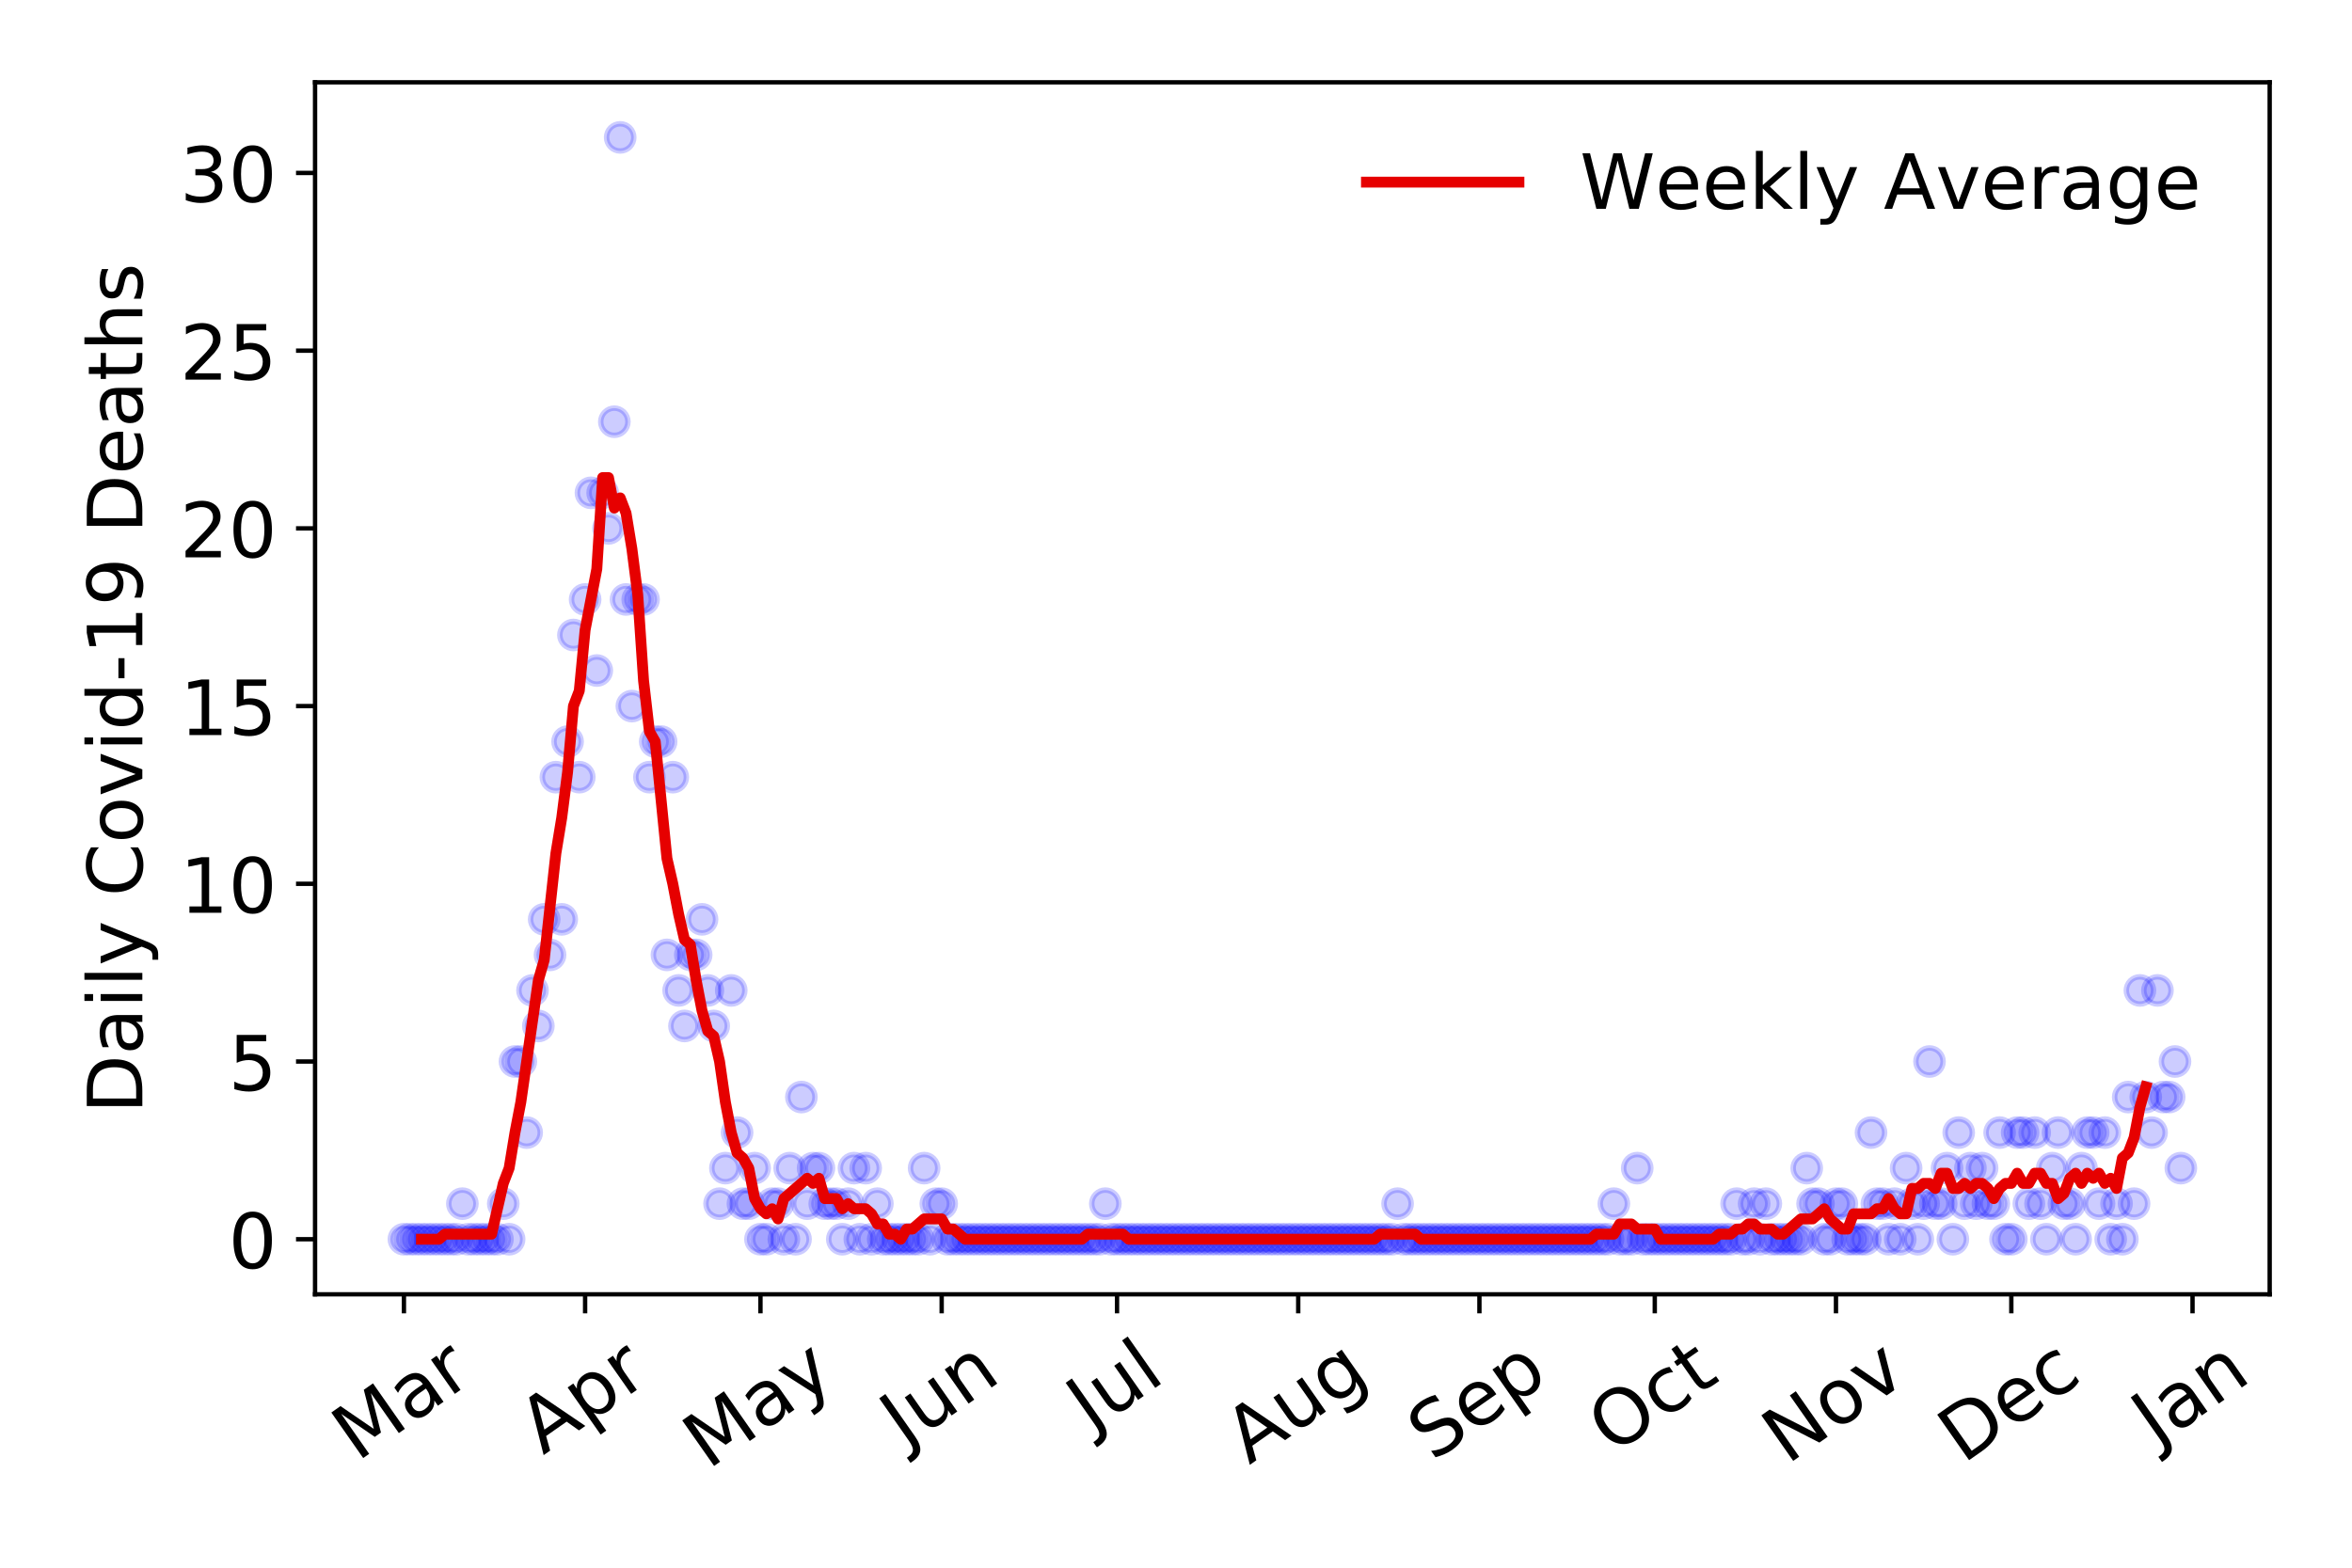 <?xml version="1.0" encoding="utf-8" standalone="no"?>
<!DOCTYPE svg PUBLIC "-//W3C//DTD SVG 1.1//EN"
  "http://www.w3.org/Graphics/SVG/1.1/DTD/svg11.dtd">
<!-- Created with matplotlib (https://matplotlib.org/) -->
<svg height="288pt" version="1.1" viewBox="0 0 432 288" width="432pt" xmlns="http://www.w3.org/2000/svg" xmlns:xlink="http://www.w3.org/1999/xlink">
 <defs>
  <style type="text/css">
*{stroke-linecap:butt;stroke-linejoin:round;}
  </style>
 </defs>
 <g id="figure_1">
  <g id="patch_1">
   <path d="M 0 288 
L 432 288 
L 432 0 
L 0 0 
z
" style="fill:#ffffff;"/>
  </g>
  <g id="axes_1">
   <g id="patch_2">
    <path d="M 57.87 237.778 
L 416.88 237.778 
L 416.88 15.12 
L 57.87 15.12 
z
" style="fill:#ffffff;"/>
   </g>
   <g id="matplotlib.axis_1">
    <g id="xtick_1">
     <g id="line2d_1">
      <defs>
       <path d="M 0 0 
L 0 3.5 
" id="mc16089bfcd" style="stroke:#000000;stroke-width:0.8;"/>
      </defs>
      <g>
       <use style="stroke:#000000;stroke-width:0.8;" x="74.189" xlink:href="#mc16089bfcd" y="237.778"/>
      </g>
     </g>
     <g id="text_1">
      <!-- Mar -->
      <defs>
       <path d="M 9.812 72.906 
L 24.516 72.906 
L 43.109 23.297 
L 61.812 72.906 
L 76.516 72.906 
L 76.516 0 
L 66.891 0 
L 66.891 64.016 
L 48.094 14.016 
L 38.188 14.016 
L 19.391 64.016 
L 19.391 0 
L 9.812 0 
z
" id="DejaVuSans-77"/>
       <path d="M 34.281 27.484 
Q 23.391 27.484 19.188 25 
Q 14.984 22.516 14.984 16.5 
Q 14.984 11.719 18.141 8.906 
Q 21.297 6.109 26.703 6.109 
Q 34.188 6.109 38.703 11.406 
Q 43.219 16.703 43.219 25.484 
L 43.219 27.484 
z
M 52.203 31.203 
L 52.203 0 
L 43.219 0 
L 43.219 8.297 
Q 40.141 3.328 35.547 0.953 
Q 30.953 -1.422 24.312 -1.422 
Q 15.922 -1.422 10.953 3.297 
Q 6 8.016 6 15.922 
Q 6 25.141 12.172 29.828 
Q 18.359 34.516 30.609 34.516 
L 43.219 34.516 
L 43.219 35.406 
Q 43.219 41.609 39.141 45 
Q 35.062 48.391 27.688 48.391 
Q 23 48.391 18.547 47.266 
Q 14.109 46.141 10.016 43.891 
L 10.016 52.203 
Q 14.938 54.109 19.578 55.047 
Q 24.219 56 28.609 56 
Q 40.484 56 46.344 49.844 
Q 52.203 43.703 52.203 31.203 
z
" id="DejaVuSans-97"/>
       <path d="M 41.109 46.297 
Q 39.594 47.172 37.812 47.578 
Q 36.031 48 33.891 48 
Q 26.266 48 22.188 43.047 
Q 18.109 38.094 18.109 28.812 
L 18.109 0 
L 9.078 0 
L 9.078 54.688 
L 18.109 54.688 
L 18.109 46.188 
Q 20.953 51.172 25.484 53.578 
Q 30.031 56 36.531 56 
Q 37.453 56 38.578 55.875 
Q 39.703 55.766 41.062 55.516 
z
" id="DejaVuSans-114"/>
      </defs>
      <g transform="translate(65.586 268.643)rotate(-35)scale(0.14 -0.14)">
       <use xlink:href="#DejaVuSans-77"/>
       <use x="86.279" xlink:href="#DejaVuSans-97"/>
       <use x="147.559" xlink:href="#DejaVuSans-114"/>
      </g>
     </g>
    </g>
    <g id="xtick_2">
     <g id="line2d_2">
      <g>
       <use style="stroke:#000000;stroke-width:0.8;" x="107.47" xlink:href="#mc16089bfcd" y="237.778"/>
      </g>
     </g>
     <g id="text_2">
      <!-- Apr -->
      <defs>
       <path d="M 34.188 63.188 
L 20.797 26.906 
L 47.609 26.906 
z
M 28.609 72.906 
L 39.797 72.906 
L 67.578 0 
L 57.328 0 
L 50.688 18.703 
L 17.828 18.703 
L 11.188 0 
L 0.781 0 
z
" id="DejaVuSans-65"/>
       <path d="M 18.109 8.203 
L 18.109 -20.797 
L 9.078 -20.797 
L 9.078 54.688 
L 18.109 54.688 
L 18.109 46.391 
Q 20.953 51.266 25.266 53.625 
Q 29.594 56 35.594 56 
Q 45.562 56 51.781 48.094 
Q 58.016 40.188 58.016 27.297 
Q 58.016 14.406 51.781 6.484 
Q 45.562 -1.422 35.594 -1.422 
Q 29.594 -1.422 25.266 0.953 
Q 20.953 3.328 18.109 8.203 
z
M 48.688 27.297 
Q 48.688 37.203 44.609 42.844 
Q 40.531 48.484 33.406 48.484 
Q 26.266 48.484 22.188 42.844 
Q 18.109 37.203 18.109 27.297 
Q 18.109 17.391 22.188 11.75 
Q 26.266 6.109 33.406 6.109 
Q 40.531 6.109 44.609 11.75 
Q 48.688 17.391 48.688 27.297 
z
" id="DejaVuSans-112"/>
      </defs>
      <g transform="translate(99.766 267.384)rotate(-35)scale(0.14 -0.14)">
       <use xlink:href="#DejaVuSans-65"/>
       <use x="68.408" xlink:href="#DejaVuSans-112"/>
       <use x="131.885" xlink:href="#DejaVuSans-114"/>
      </g>
     </g>
    </g>
    <g id="xtick_3">
     <g id="line2d_3">
      <g>
       <use style="stroke:#000000;stroke-width:0.8;" x="139.678" xlink:href="#mc16089bfcd" y="237.778"/>
      </g>
     </g>
     <g id="text_3">
      <!-- May -->
      <defs>
       <path d="M 32.172 -5.078 
Q 28.375 -14.844 24.75 -17.812 
Q 21.141 -20.797 15.094 -20.797 
L 7.906 -20.797 
L 7.906 -13.281 
L 13.188 -13.281 
Q 16.891 -13.281 18.938 -11.516 
Q 21 -9.766 23.484 -3.219 
L 25.094 0.875 
L 2.984 54.688 
L 12.5 54.688 
L 29.594 11.922 
L 46.688 54.688 
L 56.203 54.688 
z
" id="DejaVuSans-121"/>
      </defs>
      <g transform="translate(130.039 270.094)rotate(-35)scale(0.14 -0.14)">
       <use xlink:href="#DejaVuSans-77"/>
       <use x="86.279" xlink:href="#DejaVuSans-97"/>
       <use x="147.559" xlink:href="#DejaVuSans-121"/>
      </g>
     </g>
    </g>
    <g id="xtick_4">
     <g id="line2d_4">
      <g>
       <use style="stroke:#000000;stroke-width:0.8;" x="172.959" xlink:href="#mc16089bfcd" y="237.778"/>
      </g>
     </g>
     <g id="text_4">
      <!-- Jun -->
      <defs>
       <path d="M 9.812 72.906 
L 19.672 72.906 
L 19.672 5.078 
Q 19.672 -8.109 14.672 -14.062 
Q 9.672 -20.016 -1.422 -20.016 
L -5.172 -20.016 
L -5.172 -11.719 
L -2.094 -11.719 
Q 4.438 -11.719 7.125 -8.047 
Q 9.812 -4.391 9.812 5.078 
z
" id="DejaVuSans-74"/>
       <path d="M 8.5 21.578 
L 8.5 54.688 
L 17.484 54.688 
L 17.484 21.922 
Q 17.484 14.156 20.5 10.266 
Q 23.531 6.391 29.594 6.391 
Q 36.859 6.391 41.078 11.031 
Q 45.312 15.672 45.312 23.688 
L 45.312 54.688 
L 54.297 54.688 
L 54.297 0 
L 45.312 0 
L 45.312 8.406 
Q 42.047 3.422 37.719 1 
Q 33.406 -1.422 27.688 -1.422 
Q 18.266 -1.422 13.375 4.438 
Q 8.5 10.297 8.5 21.578 
z
M 31.109 56 
z
" id="DejaVuSans-117"/>
       <path d="M 54.891 33.016 
L 54.891 0 
L 45.906 0 
L 45.906 32.719 
Q 45.906 40.484 42.875 44.328 
Q 39.844 48.188 33.797 48.188 
Q 26.516 48.188 22.312 43.547 
Q 18.109 38.922 18.109 30.906 
L 18.109 0 
L 9.078 0 
L 9.078 54.688 
L 18.109 54.688 
L 18.109 46.188 
Q 21.344 51.125 25.703 53.562 
Q 30.078 56 35.797 56 
Q 45.219 56 50.047 50.172 
Q 54.891 44.344 54.891 33.016 
z
" id="DejaVuSans-110"/>
      </defs>
      <g transform="translate(166.216 266.039)rotate(-35)scale(0.14 -0.14)">
       <use xlink:href="#DejaVuSans-74"/>
       <use x="29.492" xlink:href="#DejaVuSans-117"/>
       <use x="92.871" xlink:href="#DejaVuSans-110"/>
      </g>
     </g>
    </g>
    <g id="xtick_5">
     <g id="line2d_5">
      <g>
       <use style="stroke:#000000;stroke-width:0.8;" x="205.167" xlink:href="#mc16089bfcd" y="237.778"/>
      </g>
     </g>
     <g id="text_5">
      <!-- Jul -->
      <defs>
       <path d="M 9.422 75.984 
L 18.406 75.984 
L 18.406 0 
L 9.422 0 
z
" id="DejaVuSans-108"/>
      </defs>
      <g transform="translate(200.464 263.181)rotate(-35)scale(0.14 -0.14)">
       <use xlink:href="#DejaVuSans-74"/>
       <use x="29.492" xlink:href="#DejaVuSans-117"/>
       <use x="92.871" xlink:href="#DejaVuSans-108"/>
      </g>
     </g>
    </g>
    <g id="xtick_6">
     <g id="line2d_6">
      <g>
       <use style="stroke:#000000;stroke-width:0.8;" x="238.449" xlink:href="#mc16089bfcd" y="237.778"/>
      </g>
     </g>
     <g id="text_6">
      <!-- Aug -->
      <defs>
       <path d="M 45.406 27.984 
Q 45.406 37.75 41.375 43.109 
Q 37.359 48.484 30.078 48.484 
Q 22.859 48.484 18.828 43.109 
Q 14.797 37.75 14.797 27.984 
Q 14.797 18.266 18.828 12.891 
Q 22.859 7.516 30.078 7.516 
Q 37.359 7.516 41.375 12.891 
Q 45.406 18.266 45.406 27.984 
z
M 54.391 6.781 
Q 54.391 -7.172 48.188 -13.984 
Q 42 -20.797 29.203 -20.797 
Q 24.469 -20.797 20.266 -20.094 
Q 16.062 -19.391 12.109 -17.922 
L 12.109 -9.188 
Q 16.062 -11.328 19.922 -12.344 
Q 23.781 -13.375 27.781 -13.375 
Q 36.625 -13.375 41.016 -8.766 
Q 45.406 -4.156 45.406 5.172 
L 45.406 9.625 
Q 42.625 4.781 38.281 2.391 
Q 33.938 0 27.875 0 
Q 17.828 0 11.672 7.656 
Q 5.516 15.328 5.516 27.984 
Q 5.516 40.672 11.672 48.328 
Q 17.828 56 27.875 56 
Q 33.938 56 38.281 53.609 
Q 42.625 51.219 45.406 46.391 
L 45.406 54.688 
L 54.391 54.688 
z
" id="DejaVuSans-103"/>
      </defs>
      <g transform="translate(229.468 269.172)rotate(-35)scale(0.14 -0.14)">
       <use xlink:href="#DejaVuSans-65"/>
       <use x="68.408" xlink:href="#DejaVuSans-117"/>
       <use x="131.787" xlink:href="#DejaVuSans-103"/>
      </g>
     </g>
    </g>
    <g id="xtick_7">
     <g id="line2d_7">
      <g>
       <use style="stroke:#000000;stroke-width:0.8;" x="271.73" xlink:href="#mc16089bfcd" y="237.778"/>
      </g>
     </g>
     <g id="text_7">
      <!-- Sep -->
      <defs>
       <path d="M 53.516 70.516 
L 53.516 60.891 
Q 47.906 63.578 42.922 64.891 
Q 37.938 66.219 33.297 66.219 
Q 25.25 66.219 20.875 63.094 
Q 16.5 59.969 16.5 54.203 
Q 16.5 49.359 19.406 46.891 
Q 22.312 44.438 30.422 42.922 
L 36.375 41.703 
Q 47.406 39.594 52.656 34.297 
Q 57.906 29 57.906 20.125 
Q 57.906 9.516 50.797 4.047 
Q 43.703 -1.422 29.984 -1.422 
Q 24.812 -1.422 18.969 -0.25 
Q 13.141 0.922 6.891 3.219 
L 6.891 13.375 
Q 12.891 10.016 18.656 8.297 
Q 24.422 6.594 29.984 6.594 
Q 38.422 6.594 43.016 9.906 
Q 47.609 13.234 47.609 19.391 
Q 47.609 24.75 44.312 27.781 
Q 41.016 30.812 33.5 32.328 
L 27.484 33.5 
Q 16.453 35.688 11.516 40.375 
Q 6.594 45.062 6.594 53.422 
Q 6.594 63.094 13.406 68.656 
Q 20.219 74.219 32.172 74.219 
Q 37.312 74.219 42.625 73.281 
Q 47.953 72.359 53.516 70.516 
z
" id="DejaVuSans-83"/>
       <path d="M 56.203 29.594 
L 56.203 25.203 
L 14.891 25.203 
Q 15.484 15.922 20.484 11.062 
Q 25.484 6.203 34.422 6.203 
Q 39.594 6.203 44.453 7.469 
Q 49.312 8.734 54.109 11.281 
L 54.109 2.781 
Q 49.266 0.734 44.188 -0.344 
Q 39.109 -1.422 33.891 -1.422 
Q 20.797 -1.422 13.156 6.188 
Q 5.516 13.812 5.516 26.812 
Q 5.516 40.234 12.766 48.109 
Q 20.016 56 32.328 56 
Q 43.359 56 49.781 48.891 
Q 56.203 41.797 56.203 29.594 
z
M 47.219 32.234 
Q 47.125 39.594 43.094 43.984 
Q 39.062 48.391 32.422 48.391 
Q 24.906 48.391 20.391 44.141 
Q 15.875 39.891 15.188 32.172 
z
" id="DejaVuSans-101"/>
      </defs>
      <g transform="translate(263.137 268.629)rotate(-35)scale(0.14 -0.14)">
       <use xlink:href="#DejaVuSans-83"/>
       <use x="63.477" xlink:href="#DejaVuSans-101"/>
       <use x="125" xlink:href="#DejaVuSans-112"/>
      </g>
     </g>
    </g>
    <g id="xtick_8">
     <g id="line2d_8">
      <g>
       <use style="stroke:#000000;stroke-width:0.8;" x="303.938" xlink:href="#mc16089bfcd" y="237.778"/>
      </g>
     </g>
     <g id="text_8">
      <!-- Oct -->
      <defs>
       <path d="M 39.406 66.219 
Q 28.656 66.219 22.328 58.203 
Q 16.016 50.203 16.016 36.375 
Q 16.016 22.609 22.328 14.594 
Q 28.656 6.594 39.406 6.594 
Q 50.141 6.594 56.422 14.594 
Q 62.703 22.609 62.703 36.375 
Q 62.703 50.203 56.422 58.203 
Q 50.141 66.219 39.406 66.219 
z
M 39.406 74.219 
Q 54.734 74.219 63.906 63.938 
Q 73.094 53.656 73.094 36.375 
Q 73.094 19.141 63.906 8.859 
Q 54.734 -1.422 39.406 -1.422 
Q 24.031 -1.422 14.812 8.828 
Q 5.609 19.094 5.609 36.375 
Q 5.609 53.656 14.812 63.938 
Q 24.031 74.219 39.406 74.219 
z
" id="DejaVuSans-79"/>
       <path d="M 48.781 52.594 
L 48.781 44.188 
Q 44.969 46.297 41.141 47.344 
Q 37.312 48.391 33.406 48.391 
Q 24.656 48.391 19.812 42.844 
Q 14.984 37.312 14.984 27.297 
Q 14.984 17.281 19.812 11.734 
Q 24.656 6.203 33.406 6.203 
Q 37.312 6.203 41.141 7.25 
Q 44.969 8.297 48.781 10.406 
L 48.781 2.094 
Q 45.016 0.344 40.984 -0.531 
Q 36.969 -1.422 32.422 -1.422 
Q 20.062 -1.422 12.781 6.344 
Q 5.516 14.109 5.516 27.297 
Q 5.516 40.672 12.859 48.328 
Q 20.219 56 33.016 56 
Q 37.156 56 41.109 55.141 
Q 45.062 54.297 48.781 52.594 
z
" id="DejaVuSans-99"/>
       <path d="M 18.312 70.219 
L 18.312 54.688 
L 36.812 54.688 
L 36.812 47.703 
L 18.312 47.703 
L 18.312 18.016 
Q 18.312 11.328 20.141 9.422 
Q 21.969 7.516 27.594 7.516 
L 36.812 7.516 
L 36.812 0 
L 27.594 0 
Q 17.188 0 13.234 3.875 
Q 9.281 7.766 9.281 18.016 
L 9.281 47.703 
L 2.688 47.703 
L 2.688 54.688 
L 9.281 54.688 
L 9.281 70.219 
z
" id="DejaVuSans-116"/>
      </defs>
      <g transform="translate(296.239 267.377)rotate(-35)scale(0.14 -0.14)">
       <use xlink:href="#DejaVuSans-79"/>
       <use x="78.711" xlink:href="#DejaVuSans-99"/>
       <use x="133.691" xlink:href="#DejaVuSans-116"/>
      </g>
     </g>
    </g>
    <g id="xtick_9">
     <g id="line2d_9">
      <g>
       <use style="stroke:#000000;stroke-width:0.8;" x="337.219" xlink:href="#mc16089bfcd" y="237.778"/>
      </g>
     </g>
     <g id="text_9">
      <!-- Nov -->
      <defs>
       <path d="M 9.812 72.906 
L 23.094 72.906 
L 55.422 11.922 
L 55.422 72.906 
L 64.984 72.906 
L 64.984 0 
L 51.703 0 
L 19.391 60.984 
L 19.391 0 
L 9.812 0 
z
" id="DejaVuSans-78"/>
       <path d="M 30.609 48.391 
Q 23.391 48.391 19.188 42.75 
Q 14.984 37.109 14.984 27.297 
Q 14.984 17.484 19.156 11.844 
Q 23.344 6.203 30.609 6.203 
Q 37.797 6.203 41.984 11.859 
Q 46.188 17.531 46.188 27.297 
Q 46.188 37.016 41.984 42.703 
Q 37.797 48.391 30.609 48.391 
z
M 30.609 56 
Q 42.328 56 49.016 48.375 
Q 55.719 40.766 55.719 27.297 
Q 55.719 13.875 49.016 6.219 
Q 42.328 -1.422 30.609 -1.422 
Q 18.844 -1.422 12.172 6.219 
Q 5.516 13.875 5.516 27.297 
Q 5.516 40.766 12.172 48.375 
Q 18.844 56 30.609 56 
z
" id="DejaVuSans-111"/>
       <path d="M 2.984 54.688 
L 12.5 54.688 
L 29.594 8.797 
L 46.688 54.688 
L 56.203 54.688 
L 35.688 0 
L 23.484 0 
z
" id="DejaVuSans-118"/>
      </defs>
      <g transform="translate(328.243 269.166)rotate(-35)scale(0.14 -0.14)">
       <use xlink:href="#DejaVuSans-78"/>
       <use x="74.805" xlink:href="#DejaVuSans-111"/>
       <use x="135.986" xlink:href="#DejaVuSans-118"/>
      </g>
     </g>
    </g>
    <g id="xtick_10">
     <g id="line2d_10">
      <g>
       <use style="stroke:#000000;stroke-width:0.8;" x="369.427" xlink:href="#mc16089bfcd" y="237.778"/>
      </g>
     </g>
     <g id="text_10">
      <!-- Dec -->
      <defs>
       <path d="M 19.672 64.797 
L 19.672 8.109 
L 31.594 8.109 
Q 46.688 8.109 53.688 14.938 
Q 60.688 21.781 60.688 36.531 
Q 60.688 51.172 53.688 57.984 
Q 46.688 64.797 31.594 64.797 
z
M 9.812 72.906 
L 30.078 72.906 
Q 51.266 72.906 61.172 64.094 
Q 71.094 55.281 71.094 36.531 
Q 71.094 17.672 61.125 8.828 
Q 51.172 0 30.078 0 
L 9.812 0 
z
" id="DejaVuSans-68"/>
      </defs>
      <g transform="translate(360.547 269.032)rotate(-35)scale(0.14 -0.14)">
       <use xlink:href="#DejaVuSans-68"/>
       <use x="77.002" xlink:href="#DejaVuSans-101"/>
       <use x="138.525" xlink:href="#DejaVuSans-99"/>
      </g>
     </g>
    </g>
    <g id="xtick_11">
     <g id="line2d_11">
      <g>
       <use style="stroke:#000000;stroke-width:0.8;" x="402.709" xlink:href="#mc16089bfcd" y="237.778"/>
      </g>
     </g>
     <g id="text_11">
      <!-- Jan -->
      <g transform="translate(396.085 265.871)rotate(-35)scale(0.14 -0.14)">
       <use xlink:href="#DejaVuSans-74"/>
       <use x="29.492" xlink:href="#DejaVuSans-97"/>
       <use x="90.771" xlink:href="#DejaVuSans-110"/>
      </g>
     </g>
    </g>
   </g>
   <g id="matplotlib.axis_2">
    <g id="ytick_1">
     <g id="line2d_12">
      <defs>
       <path d="M 0 0 
L -3.5 0 
" id="mfbc2efea8c" style="stroke:#000000;stroke-width:0.8;"/>
      </defs>
      <g>
       <use style="stroke:#000000;stroke-width:0.8;" x="57.87" xlink:href="#mfbc2efea8c" y="227.657"/>
      </g>
     </g>
     <g id="text_12">
      <!-- 0 -->
      <defs>
       <path d="M 31.781 66.406 
Q 24.172 66.406 20.328 58.906 
Q 16.5 51.422 16.5 36.375 
Q 16.5 21.391 20.328 13.891 
Q 24.172 6.391 31.781 6.391 
Q 39.453 6.391 43.281 13.891 
Q 47.125 21.391 47.125 36.375 
Q 47.125 51.422 43.281 58.906 
Q 39.453 66.406 31.781 66.406 
z
M 31.781 74.219 
Q 44.047 74.219 50.516 64.516 
Q 56.984 54.828 56.984 36.375 
Q 56.984 17.969 50.516 8.266 
Q 44.047 -1.422 31.781 -1.422 
Q 19.531 -1.422 13.062 8.266 
Q 6.594 17.969 6.594 36.375 
Q 6.594 54.828 13.062 64.516 
Q 19.531 74.219 31.781 74.219 
z
" id="DejaVuSans-48"/>
      </defs>
      <g transform="translate(41.962 232.976)scale(0.14 -0.14)">
       <use xlink:href="#DejaVuSans-48"/>
      </g>
     </g>
    </g>
    <g id="ytick_2">
     <g id="line2d_13">
      <g>
       <use style="stroke:#000000;stroke-width:0.8;" x="57.87" xlink:href="#mfbc2efea8c" y="195.01"/>
      </g>
     </g>
     <g id="text_13">
      <!-- 5 -->
      <defs>
       <path d="M 10.797 72.906 
L 49.516 72.906 
L 49.516 64.594 
L 19.828 64.594 
L 19.828 46.734 
Q 21.969 47.469 24.109 47.828 
Q 26.266 48.188 28.422 48.188 
Q 40.625 48.188 47.75 41.5 
Q 54.891 34.812 54.891 23.391 
Q 54.891 11.625 47.562 5.094 
Q 40.234 -1.422 26.906 -1.422 
Q 22.312 -1.422 17.547 -0.641 
Q 12.797 0.141 7.719 1.703 
L 7.719 11.625 
Q 12.109 9.234 16.797 8.062 
Q 21.484 6.891 26.703 6.891 
Q 35.156 6.891 40.078 11.328 
Q 45.016 15.766 45.016 23.391 
Q 45.016 31 40.078 35.438 
Q 35.156 39.891 26.703 39.891 
Q 22.75 39.891 18.812 39.016 
Q 14.891 38.141 10.797 36.281 
z
" id="DejaVuSans-53"/>
      </defs>
      <g transform="translate(41.962 200.328)scale(0.14 -0.14)">
       <use xlink:href="#DejaVuSans-53"/>
      </g>
     </g>
    </g>
    <g id="ytick_3">
     <g id="line2d_14">
      <g>
       <use style="stroke:#000000;stroke-width:0.8;" x="57.87" xlink:href="#mfbc2efea8c" y="162.362"/>
      </g>
     </g>
     <g id="text_14">
      <!-- 10 -->
      <defs>
       <path d="M 12.406 8.297 
L 28.516 8.297 
L 28.516 63.922 
L 10.984 60.406 
L 10.984 69.391 
L 28.422 72.906 
L 38.281 72.906 
L 38.281 8.297 
L 54.391 8.297 
L 54.391 0 
L 12.406 0 
z
" id="DejaVuSans-49"/>
      </defs>
      <g transform="translate(33.055 167.681)scale(0.14 -0.14)">
       <use xlink:href="#DejaVuSans-49"/>
       <use x="63.623" xlink:href="#DejaVuSans-48"/>
      </g>
     </g>
    </g>
    <g id="ytick_4">
     <g id="line2d_15">
      <g>
       <use style="stroke:#000000;stroke-width:0.8;" x="57.87" xlink:href="#mfbc2efea8c" y="129.714"/>
      </g>
     </g>
     <g id="text_15">
      <!-- 15 -->
      <g transform="translate(33.055 135.033)scale(0.14 -0.14)">
       <use xlink:href="#DejaVuSans-49"/>
       <use x="63.623" xlink:href="#DejaVuSans-53"/>
      </g>
     </g>
    </g>
    <g id="ytick_5">
     <g id="line2d_16">
      <g>
       <use style="stroke:#000000;stroke-width:0.8;" x="57.87" xlink:href="#mfbc2efea8c" y="97.066"/>
      </g>
     </g>
     <g id="text_16">
      <!-- 20 -->
      <defs>
       <path d="M 19.188 8.297 
L 53.609 8.297 
L 53.609 0 
L 7.328 0 
L 7.328 8.297 
Q 12.938 14.109 22.625 23.891 
Q 32.328 33.688 34.812 36.531 
Q 39.547 41.844 41.422 45.531 
Q 43.312 49.219 43.312 52.781 
Q 43.312 58.594 39.234 62.25 
Q 35.156 65.922 28.609 65.922 
Q 23.969 65.922 18.812 64.312 
Q 13.672 62.703 7.812 59.422 
L 7.812 69.391 
Q 13.766 71.781 18.938 73 
Q 24.125 74.219 28.422 74.219 
Q 39.75 74.219 46.484 68.547 
Q 53.219 62.891 53.219 53.422 
Q 53.219 48.922 51.531 44.891 
Q 49.859 40.875 45.406 35.406 
Q 44.188 33.984 37.641 27.219 
Q 31.109 20.453 19.188 8.297 
z
" id="DejaVuSans-50"/>
      </defs>
      <g transform="translate(33.055 102.385)scale(0.14 -0.14)">
       <use xlink:href="#DejaVuSans-50"/>
       <use x="63.623" xlink:href="#DejaVuSans-48"/>
      </g>
     </g>
    </g>
    <g id="ytick_6">
     <g id="line2d_17">
      <g>
       <use style="stroke:#000000;stroke-width:0.8;" x="57.87" xlink:href="#mfbc2efea8c" y="64.418"/>
      </g>
     </g>
     <g id="text_17">
      <!-- 25 -->
      <g transform="translate(33.055 69.737)scale(0.14 -0.14)">
       <use xlink:href="#DejaVuSans-50"/>
       <use x="63.623" xlink:href="#DejaVuSans-53"/>
      </g>
     </g>
    </g>
    <g id="ytick_7">
     <g id="line2d_18">
      <g>
       <use style="stroke:#000000;stroke-width:0.8;" x="57.87" xlink:href="#mfbc2efea8c" y="31.77"/>
      </g>
     </g>
     <g id="text_18">
      <!-- 30 -->
      <defs>
       <path d="M 40.578 39.312 
Q 47.656 37.797 51.625 33 
Q 55.609 28.219 55.609 21.188 
Q 55.609 10.406 48.188 4.484 
Q 40.766 -1.422 27.094 -1.422 
Q 22.516 -1.422 17.656 -0.516 
Q 12.797 0.391 7.625 2.203 
L 7.625 11.719 
Q 11.719 9.328 16.594 8.109 
Q 21.484 6.891 26.812 6.891 
Q 36.078 6.891 40.938 10.547 
Q 45.797 14.203 45.797 21.188 
Q 45.797 27.641 41.281 31.266 
Q 36.766 34.906 28.719 34.906 
L 20.219 34.906 
L 20.219 43.016 
L 29.109 43.016 
Q 36.375 43.016 40.234 45.922 
Q 44.094 48.828 44.094 54.297 
Q 44.094 59.906 40.109 62.906 
Q 36.141 65.922 28.719 65.922 
Q 24.656 65.922 20.016 65.031 
Q 15.375 64.156 9.812 62.312 
L 9.812 71.094 
Q 15.438 72.656 20.344 73.438 
Q 25.25 74.219 29.594 74.219 
Q 40.828 74.219 47.359 69.109 
Q 53.906 64.016 53.906 55.328 
Q 53.906 49.266 50.438 45.094 
Q 46.969 40.922 40.578 39.312 
z
" id="DejaVuSans-51"/>
      </defs>
      <g transform="translate(33.055 37.089)scale(0.14 -0.14)">
       <use xlink:href="#DejaVuSans-51"/>
       <use x="63.623" xlink:href="#DejaVuSans-48"/>
      </g>
     </g>
    </g>
    <g id="text_19">
     <!-- Daily Covid-19 Deaths -->
     <defs>
      <path d="M 9.422 54.688 
L 18.406 54.688 
L 18.406 0 
L 9.422 0 
z
M 9.422 75.984 
L 18.406 75.984 
L 18.406 64.594 
L 9.422 64.594 
z
" id="DejaVuSans-105"/>
      <path id="DejaVuSans-32"/>
      <path d="M 64.406 67.281 
L 64.406 56.891 
Q 59.422 61.531 53.781 63.812 
Q 48.141 66.109 41.797 66.109 
Q 29.297 66.109 22.656 58.469 
Q 16.016 50.828 16.016 36.375 
Q 16.016 21.969 22.656 14.328 
Q 29.297 6.688 41.797 6.688 
Q 48.141 6.688 53.781 8.984 
Q 59.422 11.281 64.406 15.922 
L 64.406 5.609 
Q 59.234 2.094 53.438 0.328 
Q 47.656 -1.422 41.219 -1.422 
Q 24.656 -1.422 15.125 8.703 
Q 5.609 18.844 5.609 36.375 
Q 5.609 53.953 15.125 64.078 
Q 24.656 74.219 41.219 74.219 
Q 47.75 74.219 53.531 72.484 
Q 59.328 70.75 64.406 67.281 
z
" id="DejaVuSans-67"/>
      <path d="M 45.406 46.391 
L 45.406 75.984 
L 54.391 75.984 
L 54.391 0 
L 45.406 0 
L 45.406 8.203 
Q 42.578 3.328 38.25 0.953 
Q 33.938 -1.422 27.875 -1.422 
Q 17.969 -1.422 11.734 6.484 
Q 5.516 14.406 5.516 27.297 
Q 5.516 40.188 11.734 48.094 
Q 17.969 56 27.875 56 
Q 33.938 56 38.25 53.625 
Q 42.578 51.266 45.406 46.391 
z
M 14.797 27.297 
Q 14.797 17.391 18.875 11.75 
Q 22.953 6.109 30.078 6.109 
Q 37.203 6.109 41.297 11.75 
Q 45.406 17.391 45.406 27.297 
Q 45.406 37.203 41.297 42.844 
Q 37.203 48.484 30.078 48.484 
Q 22.953 48.484 18.875 42.844 
Q 14.797 37.203 14.797 27.297 
z
" id="DejaVuSans-100"/>
      <path d="M 4.891 31.391 
L 31.203 31.391 
L 31.203 23.391 
L 4.891 23.391 
z
" id="DejaVuSans-45"/>
      <path d="M 10.984 1.516 
L 10.984 10.5 
Q 14.703 8.734 18.5 7.812 
Q 22.312 6.891 25.984 6.891 
Q 35.75 6.891 40.891 13.453 
Q 46.047 20.016 46.781 33.406 
Q 43.953 29.203 39.594 26.953 
Q 35.25 24.703 29.984 24.703 
Q 19.047 24.703 12.672 31.312 
Q 6.297 37.938 6.297 49.422 
Q 6.297 60.641 12.938 67.422 
Q 19.578 74.219 30.609 74.219 
Q 43.266 74.219 49.922 64.516 
Q 56.594 54.828 56.594 36.375 
Q 56.594 19.141 48.406 8.859 
Q 40.234 -1.422 26.422 -1.422 
Q 22.703 -1.422 18.891 -0.688 
Q 15.094 0.047 10.984 1.516 
z
M 30.609 32.422 
Q 37.25 32.422 41.125 36.953 
Q 45.016 41.5 45.016 49.422 
Q 45.016 57.281 41.125 61.844 
Q 37.25 66.406 30.609 66.406 
Q 23.969 66.406 20.094 61.844 
Q 16.219 57.281 16.219 49.422 
Q 16.219 41.5 20.094 36.953 
Q 23.969 32.422 30.609 32.422 
z
" id="DejaVuSans-57"/>
      <path d="M 54.891 33.016 
L 54.891 0 
L 45.906 0 
L 45.906 32.719 
Q 45.906 40.484 42.875 44.328 
Q 39.844 48.188 33.797 48.188 
Q 26.516 48.188 22.312 43.547 
Q 18.109 38.922 18.109 30.906 
L 18.109 0 
L 9.078 0 
L 9.078 75.984 
L 18.109 75.984 
L 18.109 46.188 
Q 21.344 51.125 25.703 53.562 
Q 30.078 56 35.797 56 
Q 45.219 56 50.047 50.172 
Q 54.891 44.344 54.891 33.016 
z
" id="DejaVuSans-104"/>
      <path d="M 44.281 53.078 
L 44.281 44.578 
Q 40.484 46.531 36.375 47.5 
Q 32.281 48.484 27.875 48.484 
Q 21.188 48.484 17.844 46.438 
Q 14.5 44.391 14.5 40.281 
Q 14.5 37.156 16.891 35.375 
Q 19.281 33.594 26.516 31.984 
L 29.594 31.297 
Q 39.156 29.25 43.188 25.516 
Q 47.219 21.781 47.219 15.094 
Q 47.219 7.469 41.188 3.016 
Q 35.156 -1.422 24.609 -1.422 
Q 20.219 -1.422 15.453 -0.562 
Q 10.688 0.297 5.422 2 
L 5.422 11.281 
Q 10.406 8.688 15.234 7.391 
Q 20.062 6.109 24.812 6.109 
Q 31.156 6.109 34.562 8.281 
Q 37.984 10.453 37.984 14.406 
Q 37.984 18.062 35.516 20.016 
Q 33.062 21.969 24.703 23.781 
L 21.578 24.516 
Q 13.234 26.266 9.516 29.906 
Q 5.812 33.547 5.812 39.891 
Q 5.812 47.609 11.281 51.797 
Q 16.75 56 26.812 56 
Q 31.781 56 36.172 55.266 
Q 40.578 54.547 44.281 53.078 
z
" id="DejaVuSans-115"/>
     </defs>
     <g transform="translate(26.143 204.56)rotate(-90)scale(0.14 -0.14)">
      <use xlink:href="#DejaVuSans-68"/>
      <use x="77.002" xlink:href="#DejaVuSans-97"/>
      <use x="138.281" xlink:href="#DejaVuSans-105"/>
      <use x="166.064" xlink:href="#DejaVuSans-108"/>
      <use x="193.848" xlink:href="#DejaVuSans-121"/>
      <use x="253.027" xlink:href="#DejaVuSans-32"/>
      <use x="284.814" xlink:href="#DejaVuSans-67"/>
      <use x="354.639" xlink:href="#DejaVuSans-111"/>
      <use x="415.82" xlink:href="#DejaVuSans-118"/>
      <use x="475" xlink:href="#DejaVuSans-105"/>
      <use x="502.783" xlink:href="#DejaVuSans-100"/>
      <use x="566.26" xlink:href="#DejaVuSans-45"/>
      <use x="602.344" xlink:href="#DejaVuSans-49"/>
      <use x="665.967" xlink:href="#DejaVuSans-57"/>
      <use x="729.59" xlink:href="#DejaVuSans-32"/>
      <use x="761.377" xlink:href="#DejaVuSans-68"/>
      <use x="838.379" xlink:href="#DejaVuSans-101"/>
      <use x="899.902" xlink:href="#DejaVuSans-97"/>
      <use x="961.182" xlink:href="#DejaVuSans-116"/>
      <use x="1000.391" xlink:href="#DejaVuSans-104"/>
      <use x="1063.77" xlink:href="#DejaVuSans-115"/>
     </g>
    </g>
   </g>
   <g id="line2d_19">
    <defs>
     <path d="M 0 2.5 
C 0.663 2.5 1.299 2.237 1.768 1.768 
C 2.237 1.299 2.5 0.663 2.5 0 
C 2.5 -0.663 2.237 -1.299 1.768 -1.768 
C 1.299 -2.237 0.663 -2.5 0 -2.5 
C -0.663 -2.5 -1.299 -2.237 -1.768 -1.768 
C -2.237 -1.299 -2.5 -0.663 -2.5 0 
C -2.5 0.663 -2.237 1.299 -1.768 1.768 
C -1.299 2.237 -0.663 2.5 0 2.5 
z
" id="mef576a078b" style="stroke:#0000ff;stroke-opacity:0.2;"/>
    </defs>
    <g clip-path="url(#p86c7448ade)">
     <use style="fill:#0000ff;fill-opacity:0.2;stroke:#0000ff;stroke-opacity:0.2;" x="74.189" xlink:href="#mef576a078b" y="227.657"/>
     <use style="fill:#0000ff;fill-opacity:0.2;stroke:#0000ff;stroke-opacity:0.2;" x="75.262" xlink:href="#mef576a078b" y="227.657"/>
     <use style="fill:#0000ff;fill-opacity:0.2;stroke:#0000ff;stroke-opacity:0.2;" x="76.336" xlink:href="#mef576a078b" y="227.657"/>
     <use style="fill:#0000ff;fill-opacity:0.2;stroke:#0000ff;stroke-opacity:0.2;" x="77.409" xlink:href="#mef576a078b" y="227.657"/>
     <use style="fill:#0000ff;fill-opacity:0.2;stroke:#0000ff;stroke-opacity:0.2;" x="78.483" xlink:href="#mef576a078b" y="227.657"/>
     <use style="fill:#0000ff;fill-opacity:0.2;stroke:#0000ff;stroke-opacity:0.2;" x="79.557" xlink:href="#mef576a078b" y="227.657"/>
     <use style="fill:#0000ff;fill-opacity:0.2;stroke:#0000ff;stroke-opacity:0.2;" x="80.63" xlink:href="#mef576a078b" y="227.657"/>
     <use style="fill:#0000ff;fill-opacity:0.2;stroke:#0000ff;stroke-opacity:0.2;" x="81.704" xlink:href="#mef576a078b" y="227.657"/>
     <use style="fill:#0000ff;fill-opacity:0.2;stroke:#0000ff;stroke-opacity:0.2;" x="82.777" xlink:href="#mef576a078b" y="227.657"/>
     <use style="fill:#0000ff;fill-opacity:0.2;stroke:#0000ff;stroke-opacity:0.2;" x="83.851" xlink:href="#mef576a078b" y="227.657"/>
     <use style="fill:#0000ff;fill-opacity:0.2;stroke:#0000ff;stroke-opacity:0.2;" x="84.925" xlink:href="#mef576a078b" y="221.128"/>
     <use style="fill:#0000ff;fill-opacity:0.2;stroke:#0000ff;stroke-opacity:0.2;" x="85.998" xlink:href="#mef576a078b" y="227.657"/>
     <use style="fill:#0000ff;fill-opacity:0.2;stroke:#0000ff;stroke-opacity:0.2;" x="87.072" xlink:href="#mef576a078b" y="227.657"/>
     <use style="fill:#0000ff;fill-opacity:0.2;stroke:#0000ff;stroke-opacity:0.2;" x="88.145" xlink:href="#mef576a078b" y="227.657"/>
     <use style="fill:#0000ff;fill-opacity:0.2;stroke:#0000ff;stroke-opacity:0.2;" x="89.219" xlink:href="#mef576a078b" y="227.657"/>
     <use style="fill:#0000ff;fill-opacity:0.2;stroke:#0000ff;stroke-opacity:0.2;" x="90.293" xlink:href="#mef576a078b" y="227.657"/>
     <use style="fill:#0000ff;fill-opacity:0.2;stroke:#0000ff;stroke-opacity:0.2;" x="91.366" xlink:href="#mef576a078b" y="227.657"/>
     <use style="fill:#0000ff;fill-opacity:0.2;stroke:#0000ff;stroke-opacity:0.2;" x="92.44" xlink:href="#mef576a078b" y="221.128"/>
     <use style="fill:#0000ff;fill-opacity:0.2;stroke:#0000ff;stroke-opacity:0.2;" x="93.513" xlink:href="#mef576a078b" y="227.657"/>
     <use style="fill:#0000ff;fill-opacity:0.2;stroke:#0000ff;stroke-opacity:0.2;" x="94.587" xlink:href="#mef576a078b" y="195.01"/>
     <use style="fill:#0000ff;fill-opacity:0.2;stroke:#0000ff;stroke-opacity:0.2;" x="95.661" xlink:href="#mef576a078b" y="195.01"/>
     <use style="fill:#0000ff;fill-opacity:0.2;stroke:#0000ff;stroke-opacity:0.2;" x="96.734" xlink:href="#mef576a078b" y="208.069"/>
     <use style="fill:#0000ff;fill-opacity:0.2;stroke:#0000ff;stroke-opacity:0.2;" x="97.808" xlink:href="#mef576a078b" y="181.95"/>
     <use style="fill:#0000ff;fill-opacity:0.2;stroke:#0000ff;stroke-opacity:0.2;" x="98.881" xlink:href="#mef576a078b" y="188.48"/>
     <use style="fill:#0000ff;fill-opacity:0.2;stroke:#0000ff;stroke-opacity:0.2;" x="99.955" xlink:href="#mef576a078b" y="168.891"/>
     <use style="fill:#0000ff;fill-opacity:0.2;stroke:#0000ff;stroke-opacity:0.2;" x="101.028" xlink:href="#mef576a078b" y="175.421"/>
     <use style="fill:#0000ff;fill-opacity:0.2;stroke:#0000ff;stroke-opacity:0.2;" x="102.102" xlink:href="#mef576a078b" y="142.773"/>
     <use style="fill:#0000ff;fill-opacity:0.2;stroke:#0000ff;stroke-opacity:0.2;" x="103.176" xlink:href="#mef576a078b" y="168.891"/>
     <use style="fill:#0000ff;fill-opacity:0.2;stroke:#0000ff;stroke-opacity:0.2;" x="104.249" xlink:href="#mef576a078b" y="136.243"/>
     <use style="fill:#0000ff;fill-opacity:0.2;stroke:#0000ff;stroke-opacity:0.2;" x="105.323" xlink:href="#mef576a078b" y="116.655"/>
     <use style="fill:#0000ff;fill-opacity:0.2;stroke:#0000ff;stroke-opacity:0.2;" x="106.396" xlink:href="#mef576a078b" y="142.773"/>
     <use style="fill:#0000ff;fill-opacity:0.2;stroke:#0000ff;stroke-opacity:0.2;" x="107.47" xlink:href="#mef576a078b" y="110.125"/>
     <use style="fill:#0000ff;fill-opacity:0.2;stroke:#0000ff;stroke-opacity:0.2;" x="108.544" xlink:href="#mef576a078b" y="90.536"/>
     <use style="fill:#0000ff;fill-opacity:0.2;stroke:#0000ff;stroke-opacity:0.2;" x="109.617" xlink:href="#mef576a078b" y="123.184"/>
     <use style="fill:#0000ff;fill-opacity:0.2;stroke:#0000ff;stroke-opacity:0.2;" x="110.691" xlink:href="#mef576a078b" y="90.536"/>
     <use style="fill:#0000ff;fill-opacity:0.2;stroke:#0000ff;stroke-opacity:0.2;" x="111.764" xlink:href="#mef576a078b" y="97.066"/>
     <use style="fill:#0000ff;fill-opacity:0.2;stroke:#0000ff;stroke-opacity:0.2;" x="112.838" xlink:href="#mef576a078b" y="77.477"/>
     <use style="fill:#0000ff;fill-opacity:0.2;stroke:#0000ff;stroke-opacity:0.2;" x="113.912" xlink:href="#mef576a078b" y="25.241"/>
     <use style="fill:#0000ff;fill-opacity:0.2;stroke:#0000ff;stroke-opacity:0.2;" x="114.985" xlink:href="#mef576a078b" y="110.125"/>
     <use style="fill:#0000ff;fill-opacity:0.2;stroke:#0000ff;stroke-opacity:0.2;" x="116.059" xlink:href="#mef576a078b" y="129.714"/>
     <use style="fill:#0000ff;fill-opacity:0.2;stroke:#0000ff;stroke-opacity:0.2;" x="117.132" xlink:href="#mef576a078b" y="110.125"/>
     <use style="fill:#0000ff;fill-opacity:0.2;stroke:#0000ff;stroke-opacity:0.2;" x="118.206" xlink:href="#mef576a078b" y="110.125"/>
     <use style="fill:#0000ff;fill-opacity:0.2;stroke:#0000ff;stroke-opacity:0.2;" x="119.28" xlink:href="#mef576a078b" y="142.773"/>
     <use style="fill:#0000ff;fill-opacity:0.2;stroke:#0000ff;stroke-opacity:0.2;" x="120.353" xlink:href="#mef576a078b" y="136.243"/>
     <use style="fill:#0000ff;fill-opacity:0.2;stroke:#0000ff;stroke-opacity:0.2;" x="121.427" xlink:href="#mef576a078b" y="136.243"/>
     <use style="fill:#0000ff;fill-opacity:0.2;stroke:#0000ff;stroke-opacity:0.2;" x="122.5" xlink:href="#mef576a078b" y="175.421"/>
     <use style="fill:#0000ff;fill-opacity:0.2;stroke:#0000ff;stroke-opacity:0.2;" x="123.574" xlink:href="#mef576a078b" y="142.773"/>
     <use style="fill:#0000ff;fill-opacity:0.2;stroke:#0000ff;stroke-opacity:0.2;" x="124.648" xlink:href="#mef576a078b" y="181.95"/>
     <use style="fill:#0000ff;fill-opacity:0.2;stroke:#0000ff;stroke-opacity:0.2;" x="125.721" xlink:href="#mef576a078b" y="188.48"/>
     <use style="fill:#0000ff;fill-opacity:0.2;stroke:#0000ff;stroke-opacity:0.2;" x="126.795" xlink:href="#mef576a078b" y="175.421"/>
     <use style="fill:#0000ff;fill-opacity:0.2;stroke:#0000ff;stroke-opacity:0.2;" x="127.868" xlink:href="#mef576a078b" y="175.421"/>
     <use style="fill:#0000ff;fill-opacity:0.2;stroke:#0000ff;stroke-opacity:0.2;" x="128.942" xlink:href="#mef576a078b" y="168.891"/>
     <use style="fill:#0000ff;fill-opacity:0.2;stroke:#0000ff;stroke-opacity:0.2;" x="130.016" xlink:href="#mef576a078b" y="181.95"/>
     <use style="fill:#0000ff;fill-opacity:0.2;stroke:#0000ff;stroke-opacity:0.2;" x="131.089" xlink:href="#mef576a078b" y="188.48"/>
     <use style="fill:#0000ff;fill-opacity:0.2;stroke:#0000ff;stroke-opacity:0.2;" x="132.163" xlink:href="#mef576a078b" y="221.128"/>
     <use style="fill:#0000ff;fill-opacity:0.2;stroke:#0000ff;stroke-opacity:0.2;" x="133.236" xlink:href="#mef576a078b" y="214.598"/>
     <use style="fill:#0000ff;fill-opacity:0.2;stroke:#0000ff;stroke-opacity:0.2;" x="134.31" xlink:href="#mef576a078b" y="181.95"/>
     <use style="fill:#0000ff;fill-opacity:0.2;stroke:#0000ff;stroke-opacity:0.2;" x="135.384" xlink:href="#mef576a078b" y="208.069"/>
     <use style="fill:#0000ff;fill-opacity:0.2;stroke:#0000ff;stroke-opacity:0.2;" x="136.457" xlink:href="#mef576a078b" y="221.128"/>
     <use style="fill:#0000ff;fill-opacity:0.2;stroke:#0000ff;stroke-opacity:0.2;" x="137.531" xlink:href="#mef576a078b" y="221.128"/>
     <use style="fill:#0000ff;fill-opacity:0.2;stroke:#0000ff;stroke-opacity:0.2;" x="138.604" xlink:href="#mef576a078b" y="214.598"/>
     <use style="fill:#0000ff;fill-opacity:0.2;stroke:#0000ff;stroke-opacity:0.2;" x="139.678" xlink:href="#mef576a078b" y="227.657"/>
     <use style="fill:#0000ff;fill-opacity:0.2;stroke:#0000ff;stroke-opacity:0.2;" x="140.751" xlink:href="#mef576a078b" y="227.657"/>
     <use style="fill:#0000ff;fill-opacity:0.2;stroke:#0000ff;stroke-opacity:0.2;" x="141.825" xlink:href="#mef576a078b" y="221.128"/>
     <use style="fill:#0000ff;fill-opacity:0.2;stroke:#0000ff;stroke-opacity:0.2;" x="142.899" xlink:href="#mef576a078b" y="221.128"/>
     <use style="fill:#0000ff;fill-opacity:0.2;stroke:#0000ff;stroke-opacity:0.2;" x="143.972" xlink:href="#mef576a078b" y="227.657"/>
     <use style="fill:#0000ff;fill-opacity:0.2;stroke:#0000ff;stroke-opacity:0.2;" x="145.046" xlink:href="#mef576a078b" y="214.598"/>
     <use style="fill:#0000ff;fill-opacity:0.2;stroke:#0000ff;stroke-opacity:0.2;" x="146.119" xlink:href="#mef576a078b" y="227.657"/>
     <use style="fill:#0000ff;fill-opacity:0.2;stroke:#0000ff;stroke-opacity:0.2;" x="147.193" xlink:href="#mef576a078b" y="201.539"/>
     <use style="fill:#0000ff;fill-opacity:0.2;stroke:#0000ff;stroke-opacity:0.2;" x="148.267" xlink:href="#mef576a078b" y="221.128"/>
     <use style="fill:#0000ff;fill-opacity:0.2;stroke:#0000ff;stroke-opacity:0.2;" x="149.34" xlink:href="#mef576a078b" y="214.598"/>
     <use style="fill:#0000ff;fill-opacity:0.2;stroke:#0000ff;stroke-opacity:0.2;" x="150.414" xlink:href="#mef576a078b" y="214.598"/>
     <use style="fill:#0000ff;fill-opacity:0.2;stroke:#0000ff;stroke-opacity:0.2;" x="151.487" xlink:href="#mef576a078b" y="221.128"/>
     <use style="fill:#0000ff;fill-opacity:0.2;stroke:#0000ff;stroke-opacity:0.2;" x="152.561" xlink:href="#mef576a078b" y="221.128"/>
     <use style="fill:#0000ff;fill-opacity:0.2;stroke:#0000ff;stroke-opacity:0.2;" x="153.635" xlink:href="#mef576a078b" y="221.128"/>
     <use style="fill:#0000ff;fill-opacity:0.2;stroke:#0000ff;stroke-opacity:0.2;" x="154.708" xlink:href="#mef576a078b" y="227.657"/>
     <use style="fill:#0000ff;fill-opacity:0.2;stroke:#0000ff;stroke-opacity:0.2;" x="155.782" xlink:href="#mef576a078b" y="221.128"/>
     <use style="fill:#0000ff;fill-opacity:0.2;stroke:#0000ff;stroke-opacity:0.2;" x="156.855" xlink:href="#mef576a078b" y="214.598"/>
     <use style="fill:#0000ff;fill-opacity:0.2;stroke:#0000ff;stroke-opacity:0.2;" x="157.929" xlink:href="#mef576a078b" y="227.657"/>
     <use style="fill:#0000ff;fill-opacity:0.2;stroke:#0000ff;stroke-opacity:0.2;" x="159.003" xlink:href="#mef576a078b" y="214.598"/>
     <use style="fill:#0000ff;fill-opacity:0.2;stroke:#0000ff;stroke-opacity:0.2;" x="160.076" xlink:href="#mef576a078b" y="227.657"/>
     <use style="fill:#0000ff;fill-opacity:0.2;stroke:#0000ff;stroke-opacity:0.2;" x="161.15" xlink:href="#mef576a078b" y="221.128"/>
     <use style="fill:#0000ff;fill-opacity:0.2;stroke:#0000ff;stroke-opacity:0.2;" x="162.223" xlink:href="#mef576a078b" y="227.657"/>
     <use style="fill:#0000ff;fill-opacity:0.2;stroke:#0000ff;stroke-opacity:0.2;" x="163.297" xlink:href="#mef576a078b" y="227.657"/>
     <use style="fill:#0000ff;fill-opacity:0.2;stroke:#0000ff;stroke-opacity:0.2;" x="164.371" xlink:href="#mef576a078b" y="227.657"/>
     <use style="fill:#0000ff;fill-opacity:0.2;stroke:#0000ff;stroke-opacity:0.2;" x="165.444" xlink:href="#mef576a078b" y="227.657"/>
     <use style="fill:#0000ff;fill-opacity:0.2;stroke:#0000ff;stroke-opacity:0.2;" x="166.518" xlink:href="#mef576a078b" y="227.657"/>
     <use style="fill:#0000ff;fill-opacity:0.2;stroke:#0000ff;stroke-opacity:0.2;" x="167.591" xlink:href="#mef576a078b" y="227.657"/>
     <use style="fill:#0000ff;fill-opacity:0.2;stroke:#0000ff;stroke-opacity:0.2;" x="168.665" xlink:href="#mef576a078b" y="227.657"/>
     <use style="fill:#0000ff;fill-opacity:0.2;stroke:#0000ff;stroke-opacity:0.2;" x="169.739" xlink:href="#mef576a078b" y="214.598"/>
     <use style="fill:#0000ff;fill-opacity:0.2;stroke:#0000ff;stroke-opacity:0.2;" x="170.812" xlink:href="#mef576a078b" y="227.657"/>
     <use style="fill:#0000ff;fill-opacity:0.2;stroke:#0000ff;stroke-opacity:0.2;" x="171.886" xlink:href="#mef576a078b" y="221.128"/>
     <use style="fill:#0000ff;fill-opacity:0.2;stroke:#0000ff;stroke-opacity:0.2;" x="172.959" xlink:href="#mef576a078b" y="221.128"/>
     <use style="fill:#0000ff;fill-opacity:0.2;stroke:#0000ff;stroke-opacity:0.2;" x="174.033" xlink:href="#mef576a078b" y="227.657"/>
     <use style="fill:#0000ff;fill-opacity:0.2;stroke:#0000ff;stroke-opacity:0.2;" x="175.107" xlink:href="#mef576a078b" y="227.657"/>
     <use style="fill:#0000ff;fill-opacity:0.2;stroke:#0000ff;stroke-opacity:0.2;" x="176.18" xlink:href="#mef576a078b" y="227.657"/>
     <use style="fill:#0000ff;fill-opacity:0.2;stroke:#0000ff;stroke-opacity:0.2;" x="177.254" xlink:href="#mef576a078b" y="227.657"/>
     <use style="fill:#0000ff;fill-opacity:0.2;stroke:#0000ff;stroke-opacity:0.2;" x="178.327" xlink:href="#mef576a078b" y="227.657"/>
     <use style="fill:#0000ff;fill-opacity:0.2;stroke:#0000ff;stroke-opacity:0.2;" x="179.401" xlink:href="#mef576a078b" y="227.657"/>
     <use style="fill:#0000ff;fill-opacity:0.2;stroke:#0000ff;stroke-opacity:0.2;" x="180.474" xlink:href="#mef576a078b" y="227.657"/>
     <use style="fill:#0000ff;fill-opacity:0.2;stroke:#0000ff;stroke-opacity:0.2;" x="181.548" xlink:href="#mef576a078b" y="227.657"/>
     <use style="fill:#0000ff;fill-opacity:0.2;stroke:#0000ff;stroke-opacity:0.2;" x="182.622" xlink:href="#mef576a078b" y="227.657"/>
     <use style="fill:#0000ff;fill-opacity:0.2;stroke:#0000ff;stroke-opacity:0.2;" x="183.695" xlink:href="#mef576a078b" y="227.657"/>
     <use style="fill:#0000ff;fill-opacity:0.2;stroke:#0000ff;stroke-opacity:0.2;" x="184.769" xlink:href="#mef576a078b" y="227.657"/>
     <use style="fill:#0000ff;fill-opacity:0.2;stroke:#0000ff;stroke-opacity:0.2;" x="185.842" xlink:href="#mef576a078b" y="227.657"/>
     <use style="fill:#0000ff;fill-opacity:0.2;stroke:#0000ff;stroke-opacity:0.2;" x="186.916" xlink:href="#mef576a078b" y="227.657"/>
     <use style="fill:#0000ff;fill-opacity:0.2;stroke:#0000ff;stroke-opacity:0.2;" x="187.99" xlink:href="#mef576a078b" y="227.657"/>
     <use style="fill:#0000ff;fill-opacity:0.2;stroke:#0000ff;stroke-opacity:0.2;" x="189.063" xlink:href="#mef576a078b" y="227.657"/>
     <use style="fill:#0000ff;fill-opacity:0.2;stroke:#0000ff;stroke-opacity:0.2;" x="190.137" xlink:href="#mef576a078b" y="227.657"/>
     <use style="fill:#0000ff;fill-opacity:0.2;stroke:#0000ff;stroke-opacity:0.2;" x="191.21" xlink:href="#mef576a078b" y="227.657"/>
     <use style="fill:#0000ff;fill-opacity:0.2;stroke:#0000ff;stroke-opacity:0.2;" x="192.284" xlink:href="#mef576a078b" y="227.657"/>
     <use style="fill:#0000ff;fill-opacity:0.2;stroke:#0000ff;stroke-opacity:0.2;" x="193.358" xlink:href="#mef576a078b" y="227.657"/>
     <use style="fill:#0000ff;fill-opacity:0.2;stroke:#0000ff;stroke-opacity:0.2;" x="194.431" xlink:href="#mef576a078b" y="227.657"/>
     <use style="fill:#0000ff;fill-opacity:0.2;stroke:#0000ff;stroke-opacity:0.2;" x="195.505" xlink:href="#mef576a078b" y="227.657"/>
     <use style="fill:#0000ff;fill-opacity:0.2;stroke:#0000ff;stroke-opacity:0.2;" x="196.578" xlink:href="#mef576a078b" y="227.657"/>
     <use style="fill:#0000ff;fill-opacity:0.2;stroke:#0000ff;stroke-opacity:0.2;" x="197.652" xlink:href="#mef576a078b" y="227.657"/>
     <use style="fill:#0000ff;fill-opacity:0.2;stroke:#0000ff;stroke-opacity:0.2;" x="198.726" xlink:href="#mef576a078b" y="227.657"/>
     <use style="fill:#0000ff;fill-opacity:0.2;stroke:#0000ff;stroke-opacity:0.2;" x="199.799" xlink:href="#mef576a078b" y="227.657"/>
     <use style="fill:#0000ff;fill-opacity:0.2;stroke:#0000ff;stroke-opacity:0.2;" x="200.873" xlink:href="#mef576a078b" y="227.657"/>
     <use style="fill:#0000ff;fill-opacity:0.2;stroke:#0000ff;stroke-opacity:0.2;" x="201.946" xlink:href="#mef576a078b" y="227.657"/>
     <use style="fill:#0000ff;fill-opacity:0.2;stroke:#0000ff;stroke-opacity:0.2;" x="203.02" xlink:href="#mef576a078b" y="221.128"/>
     <use style="fill:#0000ff;fill-opacity:0.2;stroke:#0000ff;stroke-opacity:0.2;" x="204.094" xlink:href="#mef576a078b" y="227.657"/>
     <use style="fill:#0000ff;fill-opacity:0.2;stroke:#0000ff;stroke-opacity:0.2;" x="205.167" xlink:href="#mef576a078b" y="227.657"/>
     <use style="fill:#0000ff;fill-opacity:0.2;stroke:#0000ff;stroke-opacity:0.2;" x="206.241" xlink:href="#mef576a078b" y="227.657"/>
     <use style="fill:#0000ff;fill-opacity:0.2;stroke:#0000ff;stroke-opacity:0.2;" x="207.314" xlink:href="#mef576a078b" y="227.657"/>
     <use style="fill:#0000ff;fill-opacity:0.2;stroke:#0000ff;stroke-opacity:0.2;" x="208.388" xlink:href="#mef576a078b" y="227.657"/>
     <use style="fill:#0000ff;fill-opacity:0.2;stroke:#0000ff;stroke-opacity:0.2;" x="209.462" xlink:href="#mef576a078b" y="227.657"/>
     <use style="fill:#0000ff;fill-opacity:0.2;stroke:#0000ff;stroke-opacity:0.2;" x="210.535" xlink:href="#mef576a078b" y="227.657"/>
     <use style="fill:#0000ff;fill-opacity:0.2;stroke:#0000ff;stroke-opacity:0.2;" x="211.609" xlink:href="#mef576a078b" y="227.657"/>
     <use style="fill:#0000ff;fill-opacity:0.2;stroke:#0000ff;stroke-opacity:0.2;" x="212.682" xlink:href="#mef576a078b" y="227.657"/>
     <use style="fill:#0000ff;fill-opacity:0.2;stroke:#0000ff;stroke-opacity:0.2;" x="213.756" xlink:href="#mef576a078b" y="227.657"/>
     <use style="fill:#0000ff;fill-opacity:0.2;stroke:#0000ff;stroke-opacity:0.2;" x="214.83" xlink:href="#mef576a078b" y="227.657"/>
     <use style="fill:#0000ff;fill-opacity:0.2;stroke:#0000ff;stroke-opacity:0.2;" x="215.903" xlink:href="#mef576a078b" y="227.657"/>
     <use style="fill:#0000ff;fill-opacity:0.2;stroke:#0000ff;stroke-opacity:0.2;" x="216.977" xlink:href="#mef576a078b" y="227.657"/>
     <use style="fill:#0000ff;fill-opacity:0.2;stroke:#0000ff;stroke-opacity:0.2;" x="218.05" xlink:href="#mef576a078b" y="227.657"/>
     <use style="fill:#0000ff;fill-opacity:0.2;stroke:#0000ff;stroke-opacity:0.2;" x="219.124" xlink:href="#mef576a078b" y="227.657"/>
     <use style="fill:#0000ff;fill-opacity:0.2;stroke:#0000ff;stroke-opacity:0.2;" x="220.197" xlink:href="#mef576a078b" y="227.657"/>
     <use style="fill:#0000ff;fill-opacity:0.2;stroke:#0000ff;stroke-opacity:0.2;" x="221.271" xlink:href="#mef576a078b" y="227.657"/>
     <use style="fill:#0000ff;fill-opacity:0.2;stroke:#0000ff;stroke-opacity:0.2;" x="222.345" xlink:href="#mef576a078b" y="227.657"/>
     <use style="fill:#0000ff;fill-opacity:0.2;stroke:#0000ff;stroke-opacity:0.2;" x="223.418" xlink:href="#mef576a078b" y="227.657"/>
     <use style="fill:#0000ff;fill-opacity:0.2;stroke:#0000ff;stroke-opacity:0.2;" x="224.492" xlink:href="#mef576a078b" y="227.657"/>
     <use style="fill:#0000ff;fill-opacity:0.2;stroke:#0000ff;stroke-opacity:0.2;" x="225.565" xlink:href="#mef576a078b" y="227.657"/>
     <use style="fill:#0000ff;fill-opacity:0.2;stroke:#0000ff;stroke-opacity:0.2;" x="226.639" xlink:href="#mef576a078b" y="227.657"/>
     <use style="fill:#0000ff;fill-opacity:0.2;stroke:#0000ff;stroke-opacity:0.2;" x="227.713" xlink:href="#mef576a078b" y="227.657"/>
     <use style="fill:#0000ff;fill-opacity:0.2;stroke:#0000ff;stroke-opacity:0.2;" x="228.786" xlink:href="#mef576a078b" y="227.657"/>
     <use style="fill:#0000ff;fill-opacity:0.2;stroke:#0000ff;stroke-opacity:0.2;" x="229.86" xlink:href="#mef576a078b" y="227.657"/>
     <use style="fill:#0000ff;fill-opacity:0.2;stroke:#0000ff;stroke-opacity:0.2;" x="230.933" xlink:href="#mef576a078b" y="227.657"/>
     <use style="fill:#0000ff;fill-opacity:0.2;stroke:#0000ff;stroke-opacity:0.2;" x="232.007" xlink:href="#mef576a078b" y="227.657"/>
     <use style="fill:#0000ff;fill-opacity:0.2;stroke:#0000ff;stroke-opacity:0.2;" x="233.081" xlink:href="#mef576a078b" y="227.657"/>
     <use style="fill:#0000ff;fill-opacity:0.2;stroke:#0000ff;stroke-opacity:0.2;" x="234.154" xlink:href="#mef576a078b" y="227.657"/>
     <use style="fill:#0000ff;fill-opacity:0.2;stroke:#0000ff;stroke-opacity:0.2;" x="235.228" xlink:href="#mef576a078b" y="227.657"/>
     <use style="fill:#0000ff;fill-opacity:0.2;stroke:#0000ff;stroke-opacity:0.2;" x="236.301" xlink:href="#mef576a078b" y="227.657"/>
     <use style="fill:#0000ff;fill-opacity:0.2;stroke:#0000ff;stroke-opacity:0.2;" x="237.375" xlink:href="#mef576a078b" y="227.657"/>
     <use style="fill:#0000ff;fill-opacity:0.2;stroke:#0000ff;stroke-opacity:0.2;" x="238.449" xlink:href="#mef576a078b" y="227.657"/>
     <use style="fill:#0000ff;fill-opacity:0.2;stroke:#0000ff;stroke-opacity:0.2;" x="239.522" xlink:href="#mef576a078b" y="227.657"/>
     <use style="fill:#0000ff;fill-opacity:0.2;stroke:#0000ff;stroke-opacity:0.2;" x="240.596" xlink:href="#mef576a078b" y="227.657"/>
     <use style="fill:#0000ff;fill-opacity:0.2;stroke:#0000ff;stroke-opacity:0.2;" x="241.669" xlink:href="#mef576a078b" y="227.657"/>
     <use style="fill:#0000ff;fill-opacity:0.2;stroke:#0000ff;stroke-opacity:0.2;" x="242.743" xlink:href="#mef576a078b" y="227.657"/>
     <use style="fill:#0000ff;fill-opacity:0.2;stroke:#0000ff;stroke-opacity:0.2;" x="243.817" xlink:href="#mef576a078b" y="227.657"/>
     <use style="fill:#0000ff;fill-opacity:0.2;stroke:#0000ff;stroke-opacity:0.2;" x="244.89" xlink:href="#mef576a078b" y="227.657"/>
     <use style="fill:#0000ff;fill-opacity:0.2;stroke:#0000ff;stroke-opacity:0.2;" x="245.964" xlink:href="#mef576a078b" y="227.657"/>
     <use style="fill:#0000ff;fill-opacity:0.2;stroke:#0000ff;stroke-opacity:0.2;" x="247.037" xlink:href="#mef576a078b" y="227.657"/>
     <use style="fill:#0000ff;fill-opacity:0.2;stroke:#0000ff;stroke-opacity:0.2;" x="248.111" xlink:href="#mef576a078b" y="227.657"/>
     <use style="fill:#0000ff;fill-opacity:0.2;stroke:#0000ff;stroke-opacity:0.2;" x="249.185" xlink:href="#mef576a078b" y="227.657"/>
     <use style="fill:#0000ff;fill-opacity:0.2;stroke:#0000ff;stroke-opacity:0.2;" x="250.258" xlink:href="#mef576a078b" y="227.657"/>
     <use style="fill:#0000ff;fill-opacity:0.2;stroke:#0000ff;stroke-opacity:0.2;" x="251.332" xlink:href="#mef576a078b" y="227.657"/>
     <use style="fill:#0000ff;fill-opacity:0.2;stroke:#0000ff;stroke-opacity:0.2;" x="252.405" xlink:href="#mef576a078b" y="227.657"/>
     <use style="fill:#0000ff;fill-opacity:0.2;stroke:#0000ff;stroke-opacity:0.2;" x="253.479" xlink:href="#mef576a078b" y="227.657"/>
     <use style="fill:#0000ff;fill-opacity:0.2;stroke:#0000ff;stroke-opacity:0.2;" x="254.553" xlink:href="#mef576a078b" y="227.657"/>
     <use style="fill:#0000ff;fill-opacity:0.2;stroke:#0000ff;stroke-opacity:0.2;" x="255.626" xlink:href="#mef576a078b" y="227.657"/>
     <use style="fill:#0000ff;fill-opacity:0.2;stroke:#0000ff;stroke-opacity:0.2;" x="256.7" xlink:href="#mef576a078b" y="221.128"/>
     <use style="fill:#0000ff;fill-opacity:0.2;stroke:#0000ff;stroke-opacity:0.2;" x="257.773" xlink:href="#mef576a078b" y="227.657"/>
     <use style="fill:#0000ff;fill-opacity:0.2;stroke:#0000ff;stroke-opacity:0.2;" x="258.847" xlink:href="#mef576a078b" y="227.657"/>
     <use style="fill:#0000ff;fill-opacity:0.2;stroke:#0000ff;stroke-opacity:0.2;" x="259.92" xlink:href="#mef576a078b" y="227.657"/>
     <use style="fill:#0000ff;fill-opacity:0.2;stroke:#0000ff;stroke-opacity:0.2;" x="260.994" xlink:href="#mef576a078b" y="227.657"/>
     <use style="fill:#0000ff;fill-opacity:0.2;stroke:#0000ff;stroke-opacity:0.2;" x="262.068" xlink:href="#mef576a078b" y="227.657"/>
     <use style="fill:#0000ff;fill-opacity:0.2;stroke:#0000ff;stroke-opacity:0.2;" x="263.141" xlink:href="#mef576a078b" y="227.657"/>
     <use style="fill:#0000ff;fill-opacity:0.2;stroke:#0000ff;stroke-opacity:0.2;" x="264.215" xlink:href="#mef576a078b" y="227.657"/>
     <use style="fill:#0000ff;fill-opacity:0.2;stroke:#0000ff;stroke-opacity:0.2;" x="265.288" xlink:href="#mef576a078b" y="227.657"/>
     <use style="fill:#0000ff;fill-opacity:0.2;stroke:#0000ff;stroke-opacity:0.2;" x="266.362" xlink:href="#mef576a078b" y="227.657"/>
     <use style="fill:#0000ff;fill-opacity:0.2;stroke:#0000ff;stroke-opacity:0.2;" x="267.436" xlink:href="#mef576a078b" y="227.657"/>
     <use style="fill:#0000ff;fill-opacity:0.2;stroke:#0000ff;stroke-opacity:0.2;" x="268.509" xlink:href="#mef576a078b" y="227.657"/>
     <use style="fill:#0000ff;fill-opacity:0.2;stroke:#0000ff;stroke-opacity:0.2;" x="269.583" xlink:href="#mef576a078b" y="227.657"/>
     <use style="fill:#0000ff;fill-opacity:0.2;stroke:#0000ff;stroke-opacity:0.2;" x="270.656" xlink:href="#mef576a078b" y="227.657"/>
     <use style="fill:#0000ff;fill-opacity:0.2;stroke:#0000ff;stroke-opacity:0.2;" x="271.73" xlink:href="#mef576a078b" y="227.657"/>
     <use style="fill:#0000ff;fill-opacity:0.2;stroke:#0000ff;stroke-opacity:0.2;" x="272.804" xlink:href="#mef576a078b" y="227.657"/>
     <use style="fill:#0000ff;fill-opacity:0.2;stroke:#0000ff;stroke-opacity:0.2;" x="273.877" xlink:href="#mef576a078b" y="227.657"/>
     <use style="fill:#0000ff;fill-opacity:0.2;stroke:#0000ff;stroke-opacity:0.2;" x="274.951" xlink:href="#mef576a078b" y="227.657"/>
     <use style="fill:#0000ff;fill-opacity:0.2;stroke:#0000ff;stroke-opacity:0.2;" x="276.024" xlink:href="#mef576a078b" y="227.657"/>
     <use style="fill:#0000ff;fill-opacity:0.2;stroke:#0000ff;stroke-opacity:0.2;" x="277.098" xlink:href="#mef576a078b" y="227.657"/>
     <use style="fill:#0000ff;fill-opacity:0.2;stroke:#0000ff;stroke-opacity:0.2;" x="278.172" xlink:href="#mef576a078b" y="227.657"/>
     <use style="fill:#0000ff;fill-opacity:0.2;stroke:#0000ff;stroke-opacity:0.2;" x="279.245" xlink:href="#mef576a078b" y="227.657"/>
     <use style="fill:#0000ff;fill-opacity:0.2;stroke:#0000ff;stroke-opacity:0.2;" x="280.319" xlink:href="#mef576a078b" y="227.657"/>
     <use style="fill:#0000ff;fill-opacity:0.2;stroke:#0000ff;stroke-opacity:0.2;" x="281.392" xlink:href="#mef576a078b" y="227.657"/>
     <use style="fill:#0000ff;fill-opacity:0.2;stroke:#0000ff;stroke-opacity:0.2;" x="282.466" xlink:href="#mef576a078b" y="227.657"/>
     <use style="fill:#0000ff;fill-opacity:0.2;stroke:#0000ff;stroke-opacity:0.2;" x="283.54" xlink:href="#mef576a078b" y="227.657"/>
     <use style="fill:#0000ff;fill-opacity:0.2;stroke:#0000ff;stroke-opacity:0.2;" x="284.613" xlink:href="#mef576a078b" y="227.657"/>
     <use style="fill:#0000ff;fill-opacity:0.2;stroke:#0000ff;stroke-opacity:0.2;" x="285.687" xlink:href="#mef576a078b" y="227.657"/>
     <use style="fill:#0000ff;fill-opacity:0.2;stroke:#0000ff;stroke-opacity:0.2;" x="286.76" xlink:href="#mef576a078b" y="227.657"/>
     <use style="fill:#0000ff;fill-opacity:0.2;stroke:#0000ff;stroke-opacity:0.2;" x="287.834" xlink:href="#mef576a078b" y="227.657"/>
     <use style="fill:#0000ff;fill-opacity:0.2;stroke:#0000ff;stroke-opacity:0.2;" x="288.908" xlink:href="#mef576a078b" y="227.657"/>
     <use style="fill:#0000ff;fill-opacity:0.2;stroke:#0000ff;stroke-opacity:0.2;" x="289.981" xlink:href="#mef576a078b" y="227.657"/>
     <use style="fill:#0000ff;fill-opacity:0.2;stroke:#0000ff;stroke-opacity:0.2;" x="291.055" xlink:href="#mef576a078b" y="227.657"/>
     <use style="fill:#0000ff;fill-opacity:0.2;stroke:#0000ff;stroke-opacity:0.2;" x="292.128" xlink:href="#mef576a078b" y="227.657"/>
     <use style="fill:#0000ff;fill-opacity:0.2;stroke:#0000ff;stroke-opacity:0.2;" x="293.202" xlink:href="#mef576a078b" y="227.657"/>
     <use style="fill:#0000ff;fill-opacity:0.2;stroke:#0000ff;stroke-opacity:0.2;" x="294.276" xlink:href="#mef576a078b" y="227.657"/>
     <use style="fill:#0000ff;fill-opacity:0.2;stroke:#0000ff;stroke-opacity:0.2;" x="295.349" xlink:href="#mef576a078b" y="227.657"/>
     <use style="fill:#0000ff;fill-opacity:0.2;stroke:#0000ff;stroke-opacity:0.2;" x="296.423" xlink:href="#mef576a078b" y="221.128"/>
     <use style="fill:#0000ff;fill-opacity:0.2;stroke:#0000ff;stroke-opacity:0.2;" x="297.496" xlink:href="#mef576a078b" y="227.657"/>
     <use style="fill:#0000ff;fill-opacity:0.2;stroke:#0000ff;stroke-opacity:0.2;" x="298.57" xlink:href="#mef576a078b" y="227.657"/>
     <use style="fill:#0000ff;fill-opacity:0.2;stroke:#0000ff;stroke-opacity:0.2;" x="299.643" xlink:href="#mef576a078b" y="227.657"/>
     <use style="fill:#0000ff;fill-opacity:0.2;stroke:#0000ff;stroke-opacity:0.2;" x="300.717" xlink:href="#mef576a078b" y="214.598"/>
     <use style="fill:#0000ff;fill-opacity:0.2;stroke:#0000ff;stroke-opacity:0.2;" x="301.791" xlink:href="#mef576a078b" y="227.657"/>
     <use style="fill:#0000ff;fill-opacity:0.2;stroke:#0000ff;stroke-opacity:0.2;" x="302.864" xlink:href="#mef576a078b" y="227.657"/>
     <use style="fill:#0000ff;fill-opacity:0.2;stroke:#0000ff;stroke-opacity:0.2;" x="303.938" xlink:href="#mef576a078b" y="227.657"/>
     <use style="fill:#0000ff;fill-opacity:0.2;stroke:#0000ff;stroke-opacity:0.2;" x="305.011" xlink:href="#mef576a078b" y="227.657"/>
     <use style="fill:#0000ff;fill-opacity:0.2;stroke:#0000ff;stroke-opacity:0.2;" x="306.085" xlink:href="#mef576a078b" y="227.657"/>
     <use style="fill:#0000ff;fill-opacity:0.2;stroke:#0000ff;stroke-opacity:0.2;" x="307.159" xlink:href="#mef576a078b" y="227.657"/>
     <use style="fill:#0000ff;fill-opacity:0.2;stroke:#0000ff;stroke-opacity:0.2;" x="308.232" xlink:href="#mef576a078b" y="227.657"/>
     <use style="fill:#0000ff;fill-opacity:0.2;stroke:#0000ff;stroke-opacity:0.2;" x="309.306" xlink:href="#mef576a078b" y="227.657"/>
     <use style="fill:#0000ff;fill-opacity:0.2;stroke:#0000ff;stroke-opacity:0.2;" x="310.379" xlink:href="#mef576a078b" y="227.657"/>
     <use style="fill:#0000ff;fill-opacity:0.2;stroke:#0000ff;stroke-opacity:0.2;" x="311.453" xlink:href="#mef576a078b" y="227.657"/>
     <use style="fill:#0000ff;fill-opacity:0.2;stroke:#0000ff;stroke-opacity:0.2;" x="312.527" xlink:href="#mef576a078b" y="227.657"/>
     <use style="fill:#0000ff;fill-opacity:0.2;stroke:#0000ff;stroke-opacity:0.2;" x="313.6" xlink:href="#mef576a078b" y="227.657"/>
     <use style="fill:#0000ff;fill-opacity:0.2;stroke:#0000ff;stroke-opacity:0.2;" x="314.674" xlink:href="#mef576a078b" y="227.657"/>
     <use style="fill:#0000ff;fill-opacity:0.2;stroke:#0000ff;stroke-opacity:0.2;" x="315.747" xlink:href="#mef576a078b" y="227.657"/>
     <use style="fill:#0000ff;fill-opacity:0.2;stroke:#0000ff;stroke-opacity:0.2;" x="316.821" xlink:href="#mef576a078b" y="227.657"/>
     <use style="fill:#0000ff;fill-opacity:0.2;stroke:#0000ff;stroke-opacity:0.2;" x="317.895" xlink:href="#mef576a078b" y="227.657"/>
     <use style="fill:#0000ff;fill-opacity:0.2;stroke:#0000ff;stroke-opacity:0.2;" x="318.968" xlink:href="#mef576a078b" y="221.128"/>
     <use style="fill:#0000ff;fill-opacity:0.2;stroke:#0000ff;stroke-opacity:0.2;" x="320.042" xlink:href="#mef576a078b" y="227.657"/>
     <use style="fill:#0000ff;fill-opacity:0.2;stroke:#0000ff;stroke-opacity:0.2;" x="321.115" xlink:href="#mef576a078b" y="227.657"/>
     <use style="fill:#0000ff;fill-opacity:0.2;stroke:#0000ff;stroke-opacity:0.2;" x="322.189" xlink:href="#mef576a078b" y="221.128"/>
     <use style="fill:#0000ff;fill-opacity:0.2;stroke:#0000ff;stroke-opacity:0.2;" x="323.263" xlink:href="#mef576a078b" y="227.657"/>
     <use style="fill:#0000ff;fill-opacity:0.2;stroke:#0000ff;stroke-opacity:0.2;" x="324.336" xlink:href="#mef576a078b" y="221.128"/>
     <use style="fill:#0000ff;fill-opacity:0.2;stroke:#0000ff;stroke-opacity:0.2;" x="325.41" xlink:href="#mef576a078b" y="227.657"/>
     <use style="fill:#0000ff;fill-opacity:0.2;stroke:#0000ff;stroke-opacity:0.2;" x="326.483" xlink:href="#mef576a078b" y="227.657"/>
     <use style="fill:#0000ff;fill-opacity:0.2;stroke:#0000ff;stroke-opacity:0.2;" x="327.557" xlink:href="#mef576a078b" y="227.657"/>
     <use style="fill:#0000ff;fill-opacity:0.2;stroke:#0000ff;stroke-opacity:0.2;" x="328.631" xlink:href="#mef576a078b" y="227.657"/>
     <use style="fill:#0000ff;fill-opacity:0.2;stroke:#0000ff;stroke-opacity:0.2;" x="329.704" xlink:href="#mef576a078b" y="227.657"/>
     <use style="fill:#0000ff;fill-opacity:0.2;stroke:#0000ff;stroke-opacity:0.2;" x="330.778" xlink:href="#mef576a078b" y="227.657"/>
     <use style="fill:#0000ff;fill-opacity:0.2;stroke:#0000ff;stroke-opacity:0.2;" x="331.851" xlink:href="#mef576a078b" y="214.598"/>
     <use style="fill:#0000ff;fill-opacity:0.2;stroke:#0000ff;stroke-opacity:0.2;" x="332.925" xlink:href="#mef576a078b" y="221.128"/>
     <use style="fill:#0000ff;fill-opacity:0.2;stroke:#0000ff;stroke-opacity:0.2;" x="333.999" xlink:href="#mef576a078b" y="221.128"/>
     <use style="fill:#0000ff;fill-opacity:0.2;stroke:#0000ff;stroke-opacity:0.2;" x="335.072" xlink:href="#mef576a078b" y="227.657"/>
     <use style="fill:#0000ff;fill-opacity:0.2;stroke:#0000ff;stroke-opacity:0.2;" x="336.146" xlink:href="#mef576a078b" y="227.657"/>
     <use style="fill:#0000ff;fill-opacity:0.2;stroke:#0000ff;stroke-opacity:0.2;" x="337.219" xlink:href="#mef576a078b" y="221.128"/>
     <use style="fill:#0000ff;fill-opacity:0.2;stroke:#0000ff;stroke-opacity:0.2;" x="338.293" xlink:href="#mef576a078b" y="221.128"/>
     <use style="fill:#0000ff;fill-opacity:0.2;stroke:#0000ff;stroke-opacity:0.2;" x="339.366" xlink:href="#mef576a078b" y="227.657"/>
     <use style="fill:#0000ff;fill-opacity:0.2;stroke:#0000ff;stroke-opacity:0.2;" x="340.44" xlink:href="#mef576a078b" y="227.657"/>
     <use style="fill:#0000ff;fill-opacity:0.2;stroke:#0000ff;stroke-opacity:0.2;" x="341.514" xlink:href="#mef576a078b" y="227.657"/>
     <use style="fill:#0000ff;fill-opacity:0.2;stroke:#0000ff;stroke-opacity:0.2;" x="342.587" xlink:href="#mef576a078b" y="227.657"/>
     <use style="fill:#0000ff;fill-opacity:0.2;stroke:#0000ff;stroke-opacity:0.2;" x="343.661" xlink:href="#mef576a078b" y="208.069"/>
     <use style="fill:#0000ff;fill-opacity:0.2;stroke:#0000ff;stroke-opacity:0.2;" x="344.734" xlink:href="#mef576a078b" y="221.128"/>
     <use style="fill:#0000ff;fill-opacity:0.2;stroke:#0000ff;stroke-opacity:0.2;" x="345.808" xlink:href="#mef576a078b" y="221.128"/>
     <use style="fill:#0000ff;fill-opacity:0.2;stroke:#0000ff;stroke-opacity:0.2;" x="346.882" xlink:href="#mef576a078b" y="227.657"/>
     <use style="fill:#0000ff;fill-opacity:0.2;stroke:#0000ff;stroke-opacity:0.2;" x="347.955" xlink:href="#mef576a078b" y="221.128"/>
     <use style="fill:#0000ff;fill-opacity:0.2;stroke:#0000ff;stroke-opacity:0.2;" x="349.029" xlink:href="#mef576a078b" y="227.657"/>
     <use style="fill:#0000ff;fill-opacity:0.2;stroke:#0000ff;stroke-opacity:0.2;" x="350.102" xlink:href="#mef576a078b" y="214.598"/>
     <use style="fill:#0000ff;fill-opacity:0.2;stroke:#0000ff;stroke-opacity:0.2;" x="351.176" xlink:href="#mef576a078b" y="221.128"/>
     <use style="fill:#0000ff;fill-opacity:0.2;stroke:#0000ff;stroke-opacity:0.2;" x="352.25" xlink:href="#mef576a078b" y="227.657"/>
     <use style="fill:#0000ff;fill-opacity:0.2;stroke:#0000ff;stroke-opacity:0.2;" x="353.323" xlink:href="#mef576a078b" y="221.128"/>
     <use style="fill:#0000ff;fill-opacity:0.2;stroke:#0000ff;stroke-opacity:0.2;" x="354.397" xlink:href="#mef576a078b" y="195.01"/>
     <use style="fill:#0000ff;fill-opacity:0.2;stroke:#0000ff;stroke-opacity:0.2;" x="355.47" xlink:href="#mef576a078b" y="221.128"/>
     <use style="fill:#0000ff;fill-opacity:0.2;stroke:#0000ff;stroke-opacity:0.2;" x="356.544" xlink:href="#mef576a078b" y="221.128"/>
     <use style="fill:#0000ff;fill-opacity:0.2;stroke:#0000ff;stroke-opacity:0.2;" x="357.618" xlink:href="#mef576a078b" y="214.598"/>
     <use style="fill:#0000ff;fill-opacity:0.2;stroke:#0000ff;stroke-opacity:0.2;" x="358.691" xlink:href="#mef576a078b" y="227.657"/>
     <use style="fill:#0000ff;fill-opacity:0.2;stroke:#0000ff;stroke-opacity:0.2;" x="359.765" xlink:href="#mef576a078b" y="208.069"/>
     <use style="fill:#0000ff;fill-opacity:0.2;stroke:#0000ff;stroke-opacity:0.2;" x="360.838" xlink:href="#mef576a078b" y="221.128"/>
     <use style="fill:#0000ff;fill-opacity:0.2;stroke:#0000ff;stroke-opacity:0.2;" x="361.912" xlink:href="#mef576a078b" y="214.598"/>
     <use style="fill:#0000ff;fill-opacity:0.2;stroke:#0000ff;stroke-opacity:0.2;" x="362.986" xlink:href="#mef576a078b" y="221.128"/>
     <use style="fill:#0000ff;fill-opacity:0.2;stroke:#0000ff;stroke-opacity:0.2;" x="364.059" xlink:href="#mef576a078b" y="214.598"/>
     <use style="fill:#0000ff;fill-opacity:0.2;stroke:#0000ff;stroke-opacity:0.2;" x="365.133" xlink:href="#mef576a078b" y="221.128"/>
     <use style="fill:#0000ff;fill-opacity:0.2;stroke:#0000ff;stroke-opacity:0.2;" x="366.206" xlink:href="#mef576a078b" y="221.128"/>
     <use style="fill:#0000ff;fill-opacity:0.2;stroke:#0000ff;stroke-opacity:0.2;" x="367.28" xlink:href="#mef576a078b" y="208.069"/>
     <use style="fill:#0000ff;fill-opacity:0.2;stroke:#0000ff;stroke-opacity:0.2;" x="368.354" xlink:href="#mef576a078b" y="227.657"/>
     <use style="fill:#0000ff;fill-opacity:0.2;stroke:#0000ff;stroke-opacity:0.2;" x="369.427" xlink:href="#mef576a078b" y="227.657"/>
     <use style="fill:#0000ff;fill-opacity:0.2;stroke:#0000ff;stroke-opacity:0.2;" x="370.501" xlink:href="#mef576a078b" y="208.069"/>
     <use style="fill:#0000ff;fill-opacity:0.2;stroke:#0000ff;stroke-opacity:0.2;" x="371.574" xlink:href="#mef576a078b" y="208.069"/>
     <use style="fill:#0000ff;fill-opacity:0.2;stroke:#0000ff;stroke-opacity:0.2;" x="372.648" xlink:href="#mef576a078b" y="221.128"/>
     <use style="fill:#0000ff;fill-opacity:0.2;stroke:#0000ff;stroke-opacity:0.2;" x="373.722" xlink:href="#mef576a078b" y="208.069"/>
     <use style="fill:#0000ff;fill-opacity:0.2;stroke:#0000ff;stroke-opacity:0.2;" x="374.795" xlink:href="#mef576a078b" y="221.128"/>
     <use style="fill:#0000ff;fill-opacity:0.2;stroke:#0000ff;stroke-opacity:0.2;" x="375.869" xlink:href="#mef576a078b" y="227.657"/>
     <use style="fill:#0000ff;fill-opacity:0.2;stroke:#0000ff;stroke-opacity:0.2;" x="376.942" xlink:href="#mef576a078b" y="214.598"/>
     <use style="fill:#0000ff;fill-opacity:0.2;stroke:#0000ff;stroke-opacity:0.2;" x="378.016" xlink:href="#mef576a078b" y="208.069"/>
     <use style="fill:#0000ff;fill-opacity:0.2;stroke:#0000ff;stroke-opacity:0.2;" x="379.089" xlink:href="#mef576a078b" y="221.128"/>
     <use style="fill:#0000ff;fill-opacity:0.2;stroke:#0000ff;stroke-opacity:0.2;" x="380.163" xlink:href="#mef576a078b" y="221.128"/>
     <use style="fill:#0000ff;fill-opacity:0.2;stroke:#0000ff;stroke-opacity:0.2;" x="381.237" xlink:href="#mef576a078b" y="227.657"/>
     <use style="fill:#0000ff;fill-opacity:0.2;stroke:#0000ff;stroke-opacity:0.2;" x="382.31" xlink:href="#mef576a078b" y="214.598"/>
     <use style="fill:#0000ff;fill-opacity:0.2;stroke:#0000ff;stroke-opacity:0.2;" x="383.384" xlink:href="#mef576a078b" y="208.069"/>
     <use style="fill:#0000ff;fill-opacity:0.2;stroke:#0000ff;stroke-opacity:0.2;" x="384.457" xlink:href="#mef576a078b" y="208.069"/>
     <use style="fill:#0000ff;fill-opacity:0.2;stroke:#0000ff;stroke-opacity:0.2;" x="385.531" xlink:href="#mef576a078b" y="221.128"/>
     <use style="fill:#0000ff;fill-opacity:0.2;stroke:#0000ff;stroke-opacity:0.2;" x="386.605" xlink:href="#mef576a078b" y="208.069"/>
     <use style="fill:#0000ff;fill-opacity:0.2;stroke:#0000ff;stroke-opacity:0.2;" x="387.678" xlink:href="#mef576a078b" y="227.657"/>
     <use style="fill:#0000ff;fill-opacity:0.2;stroke:#0000ff;stroke-opacity:0.2;" x="388.752" xlink:href="#mef576a078b" y="221.128"/>
     <use style="fill:#0000ff;fill-opacity:0.2;stroke:#0000ff;stroke-opacity:0.2;" x="389.825" xlink:href="#mef576a078b" y="227.657"/>
     <use style="fill:#0000ff;fill-opacity:0.2;stroke:#0000ff;stroke-opacity:0.2;" x="390.899" xlink:href="#mef576a078b" y="201.539"/>
     <use style="fill:#0000ff;fill-opacity:0.2;stroke:#0000ff;stroke-opacity:0.2;" x="391.973" xlink:href="#mef576a078b" y="221.128"/>
     <use style="fill:#0000ff;fill-opacity:0.2;stroke:#0000ff;stroke-opacity:0.2;" x="393.046" xlink:href="#mef576a078b" y="181.95"/>
     <use style="fill:#0000ff;fill-opacity:0.2;stroke:#0000ff;stroke-opacity:0.2;" x="394.12" xlink:href="#mef576a078b" y="201.539"/>
     <use style="fill:#0000ff;fill-opacity:0.2;stroke:#0000ff;stroke-opacity:0.2;" x="395.193" xlink:href="#mef576a078b" y="208.069"/>
     <use style="fill:#0000ff;fill-opacity:0.2;stroke:#0000ff;stroke-opacity:0.2;" x="396.267" xlink:href="#mef576a078b" y="181.95"/>
     <use style="fill:#0000ff;fill-opacity:0.2;stroke:#0000ff;stroke-opacity:0.2;" x="397.341" xlink:href="#mef576a078b" y="201.539"/>
     <use style="fill:#0000ff;fill-opacity:0.2;stroke:#0000ff;stroke-opacity:0.2;" x="398.414" xlink:href="#mef576a078b" y="201.539"/>
     <use style="fill:#0000ff;fill-opacity:0.2;stroke:#0000ff;stroke-opacity:0.2;" x="399.488" xlink:href="#mef576a078b" y="195.01"/>
     <use style="fill:#0000ff;fill-opacity:0.2;stroke:#0000ff;stroke-opacity:0.2;" x="400.561" xlink:href="#mef576a078b" y="214.598"/>
    </g>
   </g>
   <g id="line2d_20">
    <path clip-path="url(#p86c7448ade)" d="M 77.409 227.657 
L 80.63 227.657 
L 81.704 226.725 
L 90.293 226.725 
L 92.44 217.397 
L 93.513 214.598 
L 94.587 208.069 
L 95.661 202.472 
L 98.881 180.085 
L 99.955 176.354 
L 102.102 156.765 
L 103.176 150.235 
L 104.249 141.84 
L 105.323 129.714 
L 106.396 126.915 
L 107.47 115.722 
L 109.617 104.528 
L 110.691 87.738 
L 111.764 87.738 
L 112.838 93.335 
L 113.912 91.469 
L 114.985 94.268 
L 116.059 100.797 
L 117.132 109.192 
L 118.206 125.05 
L 119.28 134.378 
L 120.353 136.243 
L 122.5 157.698 
L 123.574 162.362 
L 124.648 167.958 
L 125.721 172.622 
L 126.795 173.555 
L 127.868 180.085 
L 128.942 185.682 
L 130.016 189.413 
L 131.089 190.346 
L 132.163 195.01 
L 133.236 202.472 
L 134.31 208.069 
L 135.384 211.8 
L 136.457 212.733 
L 137.531 214.598 
L 138.604 220.195 
L 139.678 222.061 
L 140.751 222.993 
L 141.825 222.061 
L 142.899 223.926 
L 143.972 220.195 
L 148.267 216.464 
L 149.34 217.397 
L 150.414 216.464 
L 151.487 220.195 
L 153.635 220.195 
L 154.708 222.061 
L 155.782 221.128 
L 156.855 222.061 
L 159.003 222.061 
L 160.076 222.993 
L 161.15 224.859 
L 162.223 224.859 
L 163.297 226.725 
L 164.371 226.725 
L 165.444 227.657 
L 166.518 225.792 
L 167.591 225.792 
L 169.739 223.926 
L 172.959 223.926 
L 174.033 225.792 
L 175.107 225.792 
L 177.254 227.657 
L 198.726 227.657 
L 199.799 226.725 
L 206.241 226.725 
L 207.314 227.657 
L 252.405 227.657 
L 253.479 226.725 
L 259.92 226.725 
L 260.994 227.657 
L 292.128 227.657 
L 293.202 226.725 
L 296.423 226.725 
L 297.496 224.859 
L 299.643 224.859 
L 300.717 225.792 
L 303.938 225.792 
L 305.011 227.657 
L 314.674 227.657 
L 315.747 226.725 
L 317.895 226.725 
L 318.968 225.792 
L 320.042 225.792 
L 321.115 224.859 
L 322.189 224.859 
L 323.263 225.792 
L 325.41 225.792 
L 326.483 226.725 
L 327.557 226.725 
L 330.778 223.926 
L 332.925 223.926 
L 335.072 222.061 
L 336.146 223.926 
L 338.293 225.792 
L 339.366 225.792 
L 340.44 222.993 
L 343.661 222.993 
L 344.734 222.061 
L 345.808 222.061 
L 346.882 220.195 
L 347.955 222.061 
L 349.029 222.993 
L 350.102 222.993 
L 351.176 218.329 
L 352.25 218.329 
L 353.323 217.397 
L 354.397 217.397 
L 355.47 218.329 
L 356.544 215.531 
L 357.618 215.531 
L 358.691 218.329 
L 359.765 218.329 
L 360.838 217.397 
L 361.912 218.329 
L 362.986 217.397 
L 364.059 217.397 
L 365.133 218.329 
L 366.206 220.195 
L 367.28 218.329 
L 368.354 217.397 
L 369.427 217.397 
L 370.501 215.531 
L 371.574 217.397 
L 372.648 217.397 
L 373.722 215.531 
L 374.795 215.531 
L 375.869 217.397 
L 376.942 217.397 
L 378.016 220.195 
L 379.089 219.262 
L 380.163 216.464 
L 381.237 215.531 
L 382.31 217.397 
L 383.384 215.531 
L 384.457 216.464 
L 385.531 215.531 
L 386.605 217.397 
L 387.678 216.464 
L 388.752 218.329 
L 389.825 212.733 
L 390.899 211.8 
L 391.973 209.001 
L 393.046 203.405 
L 394.12 199.673 
L 394.12 199.673 
" style="fill:none;stroke:#e60000;stroke-linecap:square;stroke-width:2;"/>
   </g>
   <g id="patch_3">
    <path d="M 57.87 237.778 
L 57.87 15.12 
" style="fill:none;stroke:#000000;stroke-linecap:square;stroke-linejoin:miter;stroke-width:0.8;"/>
   </g>
   <g id="patch_4">
    <path d="M 416.88 237.778 
L 416.88 15.12 
" style="fill:none;stroke:#000000;stroke-linecap:square;stroke-linejoin:miter;stroke-width:0.8;"/>
   </g>
   <g id="patch_5">
    <path d="M 57.87 237.778 
L 416.88 237.778 
" style="fill:none;stroke:#000000;stroke-linecap:square;stroke-linejoin:miter;stroke-width:0.8;"/>
   </g>
   <g id="patch_6">
    <path d="M 57.87 15.12 
L 416.88 15.12 
" style="fill:none;stroke:#000000;stroke-linecap:square;stroke-linejoin:miter;stroke-width:0.8;"/>
   </g>
   <g id="legend_1">
    <g id="line2d_21">
     <path d="M 250.984 33.458 
L 278.984 33.458 
" style="fill:none;stroke:#e60000;stroke-linecap:square;stroke-width:2;"/>
    </g>
    <g id="line2d_22"/>
    <g id="text_20">
     <!-- Weekly Average -->
     <defs>
      <path d="M 3.328 72.906 
L 13.281 72.906 
L 28.609 11.281 
L 43.891 72.906 
L 54.984 72.906 
L 70.312 11.281 
L 85.594 72.906 
L 95.609 72.906 
L 77.297 0 
L 64.891 0 
L 49.516 63.281 
L 33.984 0 
L 21.578 0 
z
" id="DejaVuSans-87"/>
      <path d="M 9.078 75.984 
L 18.109 75.984 
L 18.109 31.109 
L 44.922 54.688 
L 56.391 54.688 
L 27.391 29.109 
L 57.625 0 
L 45.906 0 
L 18.109 26.703 
L 18.109 0 
L 9.078 0 
z
" id="DejaVuSans-107"/>
     </defs>
     <g transform="translate(290.184 38.358)scale(0.14 -0.14)">
      <use xlink:href="#DejaVuSans-87"/>
      <use x="98.799" xlink:href="#DejaVuSans-101"/>
      <use x="160.322" xlink:href="#DejaVuSans-101"/>
      <use x="221.846" xlink:href="#DejaVuSans-107"/>
      <use x="279.756" xlink:href="#DejaVuSans-108"/>
      <use x="307.539" xlink:href="#DejaVuSans-121"/>
      <use x="366.719" xlink:href="#DejaVuSans-32"/>
      <use x="398.506" xlink:href="#DejaVuSans-65"/>
      <use x="466.836" xlink:href="#DejaVuSans-118"/>
      <use x="526.016" xlink:href="#DejaVuSans-101"/>
      <use x="587.539" xlink:href="#DejaVuSans-114"/>
      <use x="628.652" xlink:href="#DejaVuSans-97"/>
      <use x="689.932" xlink:href="#DejaVuSans-103"/>
      <use x="753.408" xlink:href="#DejaVuSans-101"/>
     </g>
    </g>
   </g>
  </g>
 </g>
 <defs>
  <clipPath id="p86c7448ade">
   <rect height="222.658" width="359.01" x="57.87" y="15.12"/>
  </clipPath>
 </defs>
</svg>
